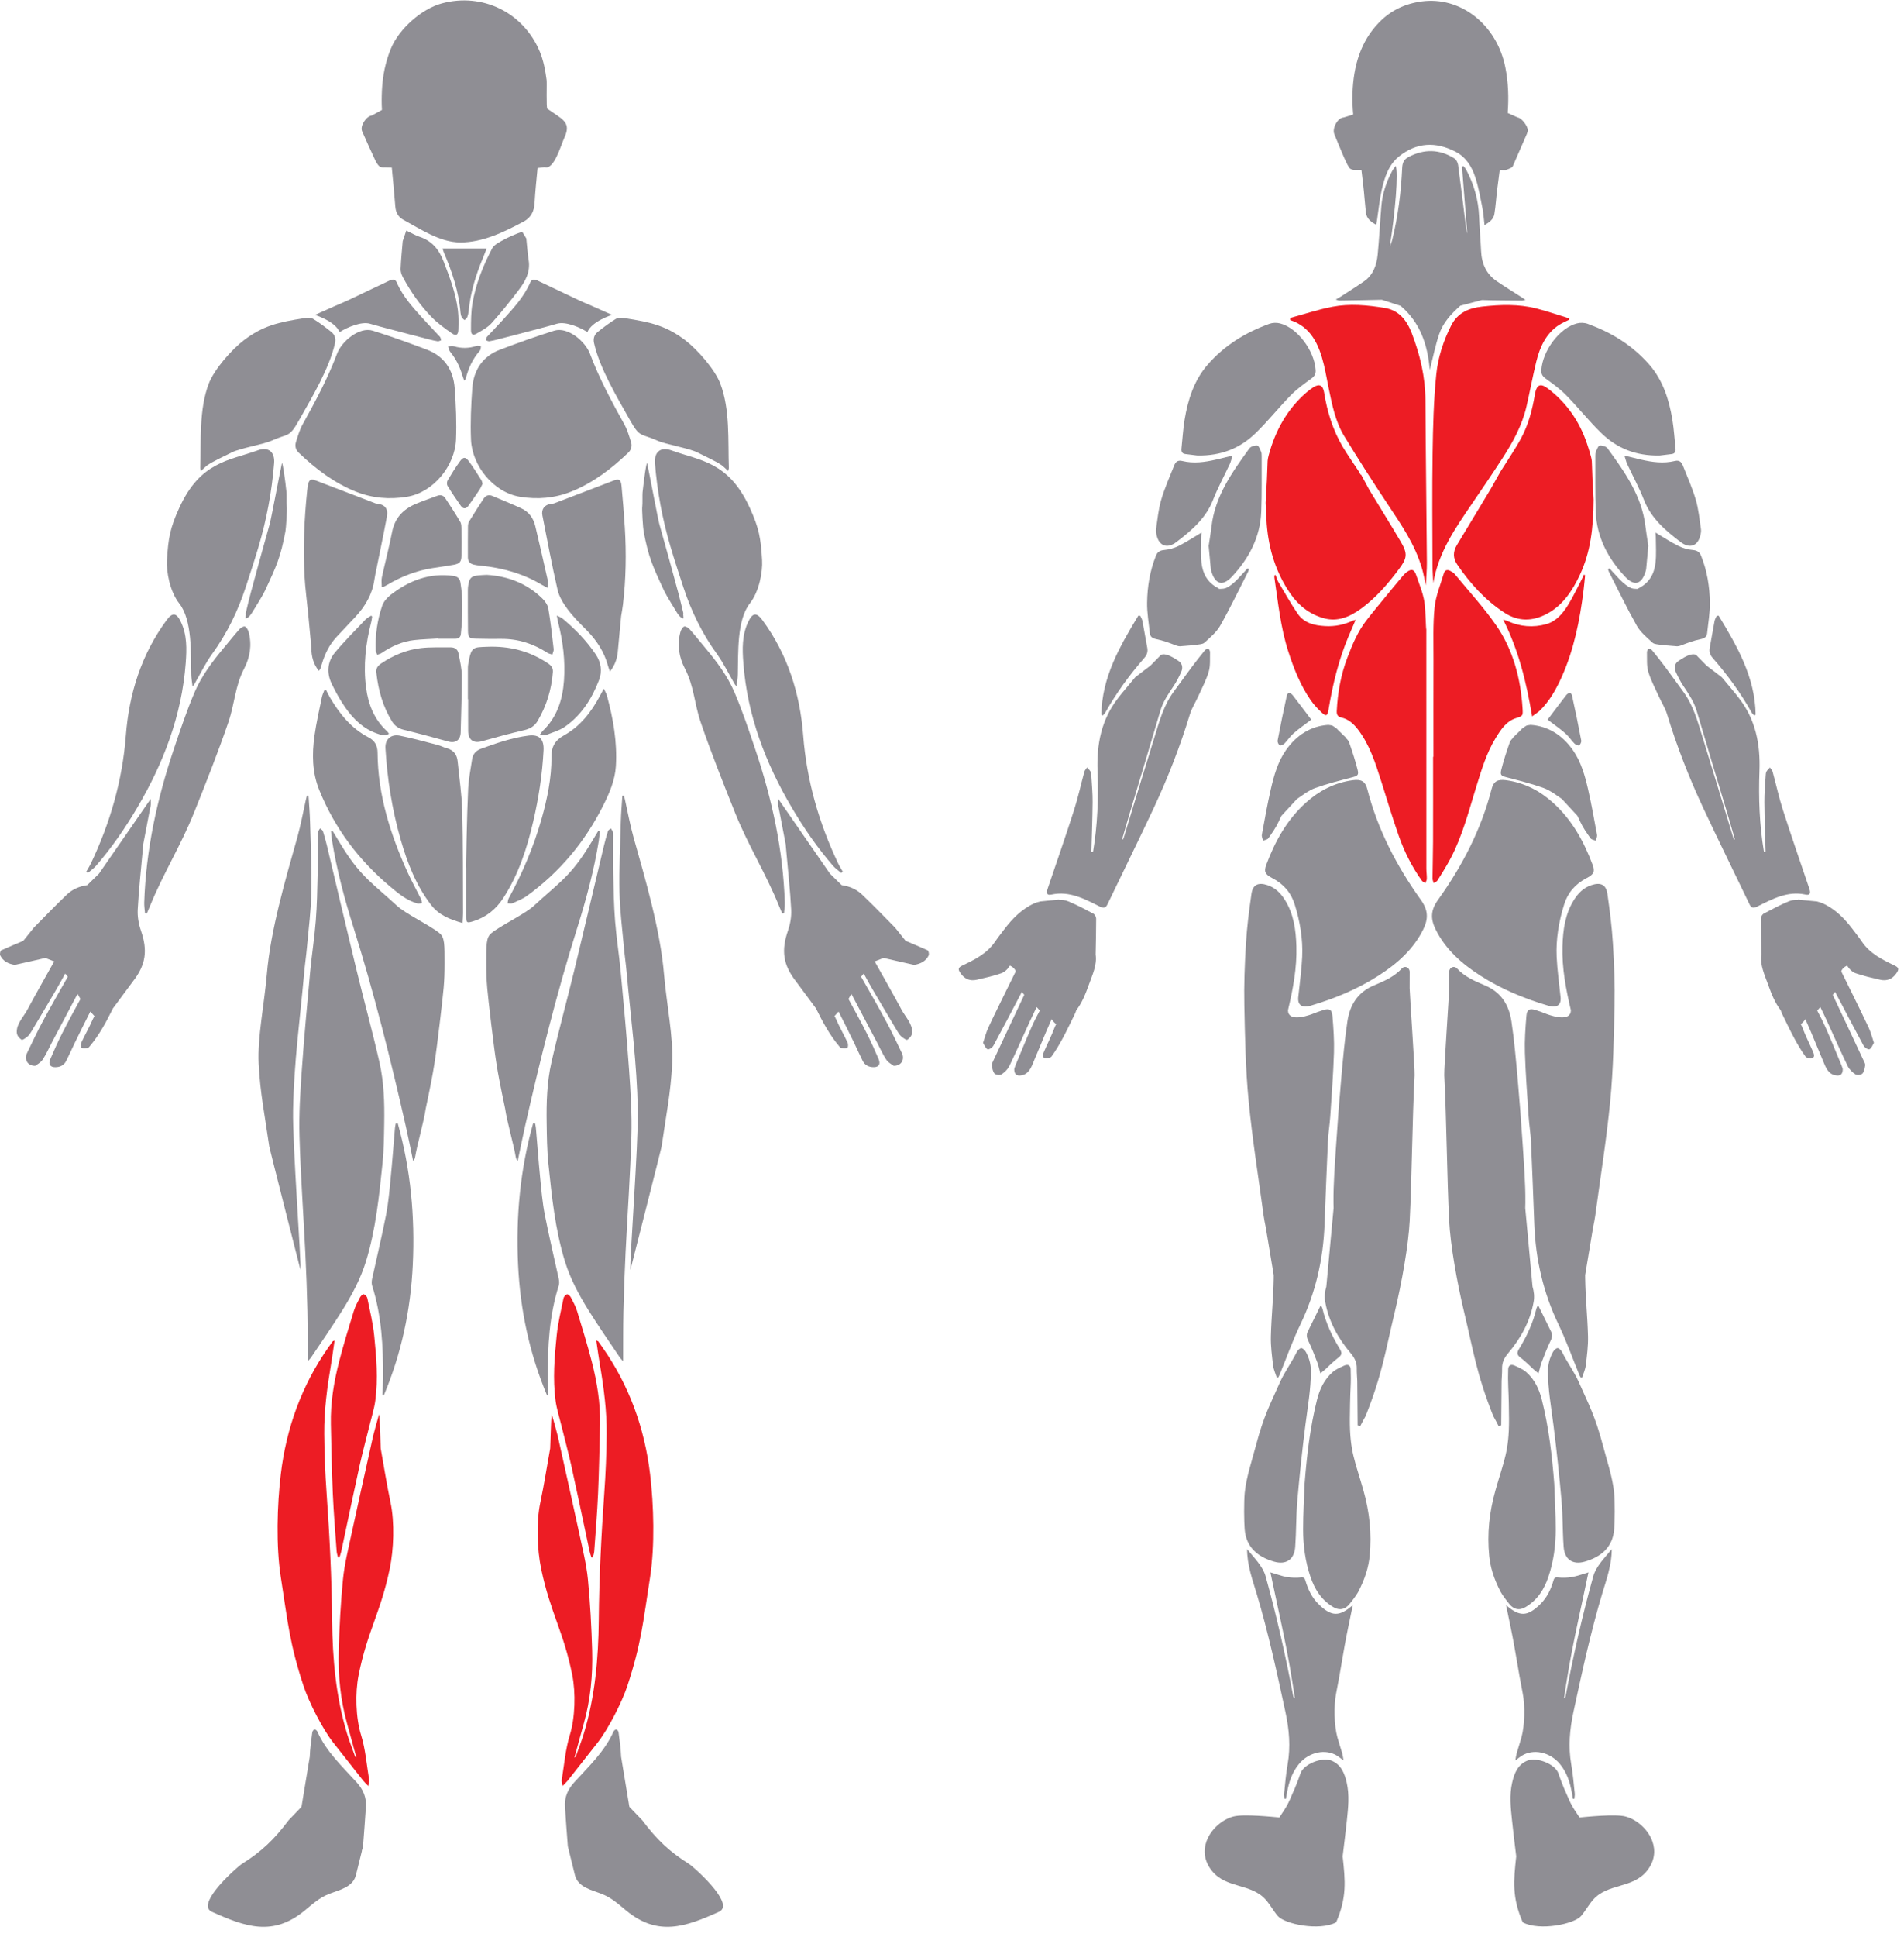 <svg width="178" height="181" viewBox="0 0 178 181" fill="none" xmlns="http://www.w3.org/2000/svg">
<path d="M131.99 31.154C131.519 29.927 130.789 28.993 129.454 28.773C127.818 28.505 126.178 28.352 124.55 28.664C123.223 28.921 121.924 29.354 120.614 29.709V29.909C122.544 30.533 123.309 32.181 123.766 34.086C123.94 34.814 124.064 35.555 124.217 36.29C124.536 37.836 124.846 39.404 125.663 40.743C126.983 42.908 128.351 45.037 129.748 47.141C131 49.027 132.294 50.878 132.941 53.136C133.077 53.608 133.164 54.099 133.298 54.693C133.337 53.906 133.402 53.236 133.396 52.569C133.356 47.515 133.288 42.46 133.261 37.407C133.25 35.217 132.755 33.151 131.99 31.154Z" fill="#ED1C24"/>
<path d="M138.569 28.645C137.356 28.78 136.295 29.184 135.665 30.417C134.938 31.846 134.433 33.398 134.273 34.987C134.026 37.409 133.967 39.859 133.931 42.297C133.876 45.8 133.912 49.305 133.919 52.81C133.92 53.366 133.968 53.924 133.994 54.482C134.477 51.591 136.057 49.35 137.599 47.085C138.559 45.677 139.521 44.268 140.448 42.835C141.422 41.335 142.298 39.77 142.711 37.964C143.029 36.578 143.285 35.177 143.621 33.798C143.96 32.416 144.533 31.174 145.708 30.39C146.015 30.184 146.359 30.047 146.688 29.879C146.692 29.835 146.694 29.79 146.697 29.747C145.68 29.437 144.669 29.085 143.64 28.823C141.967 28.398 140.269 28.457 138.569 28.645Z" fill="#ED1C24"/>
<path d="M133.972 78.64C133.968 79.791 133.932 80.943 133.922 82.094C133.921 82.234 133.998 82.374 134.036 82.514C134.158 82.431 134.321 82.377 134.395 82.258C134.814 81.584 135.241 80.913 135.611 80.208C136.718 78.111 137.307 75.791 138.01 73.522C138.497 71.951 138.964 70.364 139.821 68.968C140.306 68.175 140.813 67.389 141.735 67.1C142.377 66.9 142.386 66.885 142.338 66.152C142.156 63.351 141.444 60.708 139.892 58.458C138.718 56.758 137.313 55.24 136.005 53.65C135.895 53.517 135.734 53.428 135.584 53.345C135.33 53.205 135.079 53.248 134.987 53.556C134.67 54.615 134.227 55.668 134.115 56.758C133.951 58.353 134.017 59.977 134.012 61.589C134.002 64.631 134.009 67.672 134.009 70.714H133.975C133.975 73.355 133.981 75.997 133.972 78.64Z" fill="#ED1C24"/>
<path d="M133.343 58.806C133.292 58.806 133.294 57.069 133.16 56.236C133.022 55.371 132.667 54.542 132.383 53.708C132.216 53.216 131.969 53.137 131.565 53.417C131.401 53.532 131.251 53.681 131.119 53.84C130.564 54.496 130.017 55.16 129.474 55.827C128.883 56.548 128.282 57.265 127.712 58.007C126.926 59.034 126.42 60.235 125.956 61.463C125.352 63.058 125.053 64.717 124.968 66.433C124.951 66.791 125.071 66.974 125.389 67.044C126.028 67.187 126.508 67.59 126.923 68.125C128.036 69.559 128.584 71.289 129.132 73.02C129.671 74.72 130.179 76.431 130.769 78.109C131.295 79.605 132.005 81.008 132.917 82.28C132.993 82.387 133.135 82.44 133.247 82.519C133.298 82.386 133.387 82.254 133.39 82.12C133.397 81.799 133.346 81.477 133.346 81.156C133.343 73.705 133.343 66.257 133.343 58.806Z" fill="#ED1C24"/>
<path d="M148.879 44.834L148.814 43.068H148.81C148.801 42.956 148.78 42.831 148.74 42.688C148.631 42.275 148.502 41.867 148.368 41.465C147.653 39.339 146.434 37.623 144.732 36.321C143.999 35.762 143.65 35.931 143.49 36.871C143.252 38.286 142.89 39.666 142.225 40.907C141.642 41.99 140.941 42.999 140.291 44.039L139.353 45.7C138.299 47.447 137.24 49.192 136.191 50.945C135.829 51.546 135.825 52.153 136.228 52.745C137.44 54.532 138.859 56.08 140.62 57.236C141.94 58.105 143.291 58.065 144.636 57.346C146.086 56.566 146.995 55.223 147.705 53.702C148.682 51.609 148.965 49.355 148.98 46.685C148.96 46.305 148.928 45.571 148.879 44.834Z" fill="#ED1C24"/>
<path d="M130.796 53.161C131.552 52.148 131.608 51.733 130.966 50.639C130 48.996 128.987 47.386 128.003 45.755L127.238 44.339L127.176 44.33C127.135 44.227 127.077 44.115 126.99 43.986C126.5 43.236 125.975 42.507 125.519 41.732C124.608 40.187 124.074 38.478 123.787 36.673C123.677 35.994 123.341 35.834 122.788 36.181C122.555 36.328 122.334 36.498 122.125 36.679C120.353 38.221 119.223 40.215 118.599 42.567C118.548 42.765 118.517 42.927 118.508 43.067H118.507L118.438 44.864C118.392 45.568 118.36 46.273 118.32 46.983C118.355 47.654 118.372 48.328 118.426 49C118.613 51.361 119.304 53.529 120.611 55.44C121.415 56.612 122.471 57.416 123.782 57.772C125.058 58.119 126.183 57.639 127.227 56.883C128.621 55.875 129.75 54.563 130.796 53.161Z" fill="#ED1C24"/>
<path d="M148.191 53.743C148.149 53.731 148.106 53.719 148.065 53.708C148.001 53.849 147.945 53.997 147.872 54.134C147.447 54.947 147.057 55.788 146.574 56.559C146.079 57.351 145.47 58.061 144.566 58.316C143.334 58.661 142.124 58.564 140.946 58.034C140.841 57.986 140.729 57.96 140.522 57.889C141.972 60.747 142.696 63.733 143.234 66.936C143.545 66.707 143.768 66.577 143.95 66.399C144.864 65.512 145.489 64.402 146.016 63.219C147.151 60.673 147.694 57.949 148.041 55.17C148.099 54.695 148.142 54.218 148.191 53.743Z" fill="#ED1C24"/>
<path d="M126.734 57.921C126.6 57.953 126.543 57.956 126.496 57.981C125.664 58.376 124.792 58.556 123.887 58.502C122.906 58.445 121.935 58.251 121.309 57.332C120.657 56.374 120.084 55.351 119.49 54.348C119.38 54.164 119.33 53.938 119.255 53.73C119.218 53.74 119.184 53.747 119.149 53.755C119.144 53.829 119.127 53.904 119.139 53.975C119.485 56.275 119.71 58.593 120.422 60.82C120.951 62.472 121.575 64.054 122.553 65.45C122.842 65.862 123.192 66.233 123.554 66.572C123.969 66.966 124.103 66.897 124.201 66.325C124.209 66.279 124.213 66.233 124.22 66.188C124.607 63.902 125.148 61.666 126.037 59.541C126.255 59.02 126.483 58.504 126.734 57.921Z" fill="#ED1C24"/>
<path d="M136.525 28.563L138.546 28.035C139.801 28.082 141.057 28.068 142.313 28.089C142.376 28.091 142.439 28.059 142.61 28.012C142.427 27.891 142.327 27.826 142.228 27.762C141.463 27.268 140.688 26.79 139.933 26.279C138.97 25.627 138.513 24.657 138.461 23.433C138.415 22.377 138.316 21.321 138.277 20.263C138.217 18.675 137.794 17.213 137.063 15.848C136.999 15.727 136.901 15.629 136.817 15.52C136.771 15.537 136.724 15.553 136.677 15.572C136.842 17.652 137.005 19.735 137.169 21.824C137.139 21.695 137.095 21.57 137.08 21.439C136.826 19.435 136.585 17.427 136.316 15.423C136.284 15.201 136.147 14.915 135.978 14.809C134.576 13.921 133.141 13.904 131.678 14.668C131.244 14.892 131.109 15.207 131.085 15.71C130.981 17.97 130.698 20.205 130.159 22.394C130.102 22.623 130.006 22.84 129.929 23.064C130.43 19.873 130.753 16.067 130.475 15.504C130.356 15.675 130.234 15.821 130.145 15.987C129.593 17.009 129.233 18.105 129.137 19.287C129.012 20.785 128.94 22.288 128.796 23.784C128.697 24.789 128.361 25.702 127.53 26.28C126.816 26.776 126.081 27.235 125.352 27.708C125.223 27.791 125.09 27.863 124.875 27.986C125.046 28.039 125.121 28.083 125.196 28.083C126.529 28.062 127.863 28.042 129.196 28.009L129.193 28.014L130.943 28.581C132.731 30.105 133.458 32.138 133.667 34.562C133.982 33.336 134.193 32.255 134.542 31.228C134.903 30.16 135.638 29.348 136.525 28.563Z" fill="#8F8E94"/>
<path d="M125.598 14.592C125.76 14.966 125.921 15.35 126.145 15.68C126.243 15.823 126.503 15.896 126.686 15.889H127.277C127.336 16.363 127.389 16.838 127.446 17.313C127.543 18.149 127.596 18.991 127.688 19.831C127.755 20.435 128.153 20.727 128.661 21.005C128.696 20.801 128.72 20.656 128.743 20.512C128.879 19.603 128.967 18.681 129.164 17.788C129.429 16.583 129.816 15.398 130.779 14.624C132.439 13.293 134.216 13.219 136.071 14.174C137.029 14.666 137.577 15.531 137.913 16.537C138.223 17.467 138.389 18.458 138.585 19.43C138.685 19.931 138.714 20.449 138.785 21.039C139.243 20.764 139.624 20.495 139.705 20.001C139.837 19.204 139.879 18.389 139.984 17.585C140.059 17.021 140.13 16.457 140.204 15.893L140.761 15.896C140.954 15.814 141.16 15.753 141.337 15.642C141.422 15.587 141.463 15.444 141.513 15.331C141.925 14.392 142.335 13.451 142.743 12.511C142.79 12.4 142.816 12.278 142.837 12.205C142.848 11.79 142.234 10.995 141.886 10.978L140.953 10.557L140.95 10.568C141.055 9.143 141.016 7.716 140.727 6.277C139.929 2.307 136.554 -0.364 132.89 0.136C131.392 0.339 130.045 0.949 128.934 2.087C127.188 3.878 126.531 6.17 126.443 8.692C126.419 9.367 126.447 10.034 126.507 10.7L125.601 10.978C125.054 10.995 124.516 11.994 124.742 12.538C125.022 13.225 125.303 13.913 125.598 14.592Z" fill="#8F8E94"/>
<path d="M125.084 68.203C125.036 68.137 124.974 68.077 124.897 68.021L124.894 68.018H124.893C124.798 67.949 124.693 67.885 124.602 67.823C124.508 67.758 124.37 67.769 124.171 67.731C122.566 67.84 121.216 68.662 120.208 70.11C119.464 71.177 119.098 72.459 118.804 73.743C118.482 75.151 118.23 76.579 117.968 78.004C117.938 78.171 118.041 78.368 118.083 78.553C118.251 78.481 118.484 78.46 118.577 78.325C118.925 77.832 119.282 77.329 119.537 76.776C119.62 76.593 119.709 76.413 119.795 76.233L121.253 74.653L122.081 74.081C122.363 73.904 122.651 73.741 122.957 73.629C124.09 73.223 125.264 72.933 126.428 72.628C126.915 72.501 127.045 72.425 126.916 71.915C126.709 71.094 126.445 70.286 126.169 69.488C126.089 69.26 125.997 69.11 125.884 69.03L125.894 68.99L125.084 68.203Z" fill="#8F8E94"/>
<path d="M121.195 88.41C121.149 86.898 120.955 85.416 120.119 84.083C119.729 83.461 119.227 82.95 118.501 82.71C117.632 82.421 117.12 82.654 116.995 83.522C116.774 85.061 116.575 86.609 116.482 88.161C116.364 90.086 116.289 92.018 116.329 93.946C116.391 96.908 116.443 99.881 116.728 102.831C117.073 106.431 117.65 110.011 118.134 113.601C118.182 113.965 118.264 114.326 118.335 114.691L119.076 119.144C119.075 119.232 119.076 119.318 119.075 119.405C119.051 121.227 118.855 123.042 118.81 124.864C118.787 125.768 118.909 126.681 119.017 127.585C119.064 127.971 119.242 128.343 119.361 128.721C119.41 128.715 119.458 128.707 119.508 128.701C119.546 128.621 119.59 128.544 119.625 128.462C120.266 126.896 120.829 125.293 121.562 123.769C122.99 120.804 123.706 117.684 123.829 114.405C123.929 111.828 124.022 109.255 124.141 106.68C124.178 105.895 124.309 105.115 124.361 104.33C124.493 102.344 124.645 100.358 124.708 98.37C124.745 97.231 124.662 96.086 124.569 94.948C124.52 94.34 124.296 94.195 123.71 94.378C123.337 94.495 122.969 94.63 122.604 94.776C121.963 95.004 120.428 95.439 120.408 94.403C120.874 92.436 121.257 90.455 121.195 88.41Z" fill="#8F8E94"/>
<path d="M123.435 128.332C123.631 128.172 123.767 128.066 123.896 127.951C124.277 127.606 124.633 127.227 125.04 126.921C125.436 126.624 125.511 126.461 125.244 126.025C124.53 124.849 123.947 123.617 123.632 122.265C123.617 122.197 123.573 122.134 123.479 121.942C123.041 122.837 122.648 123.636 122.255 124.435C122.097 124.758 122.185 125.032 122.339 125.347C122.643 125.977 122.895 126.635 123.146 127.29C123.264 127.599 123.326 127.929 123.435 128.332Z" fill="#8F8E94"/>
<path d="M127.828 73.75C127.638 73.011 127.274 72.789 126.459 72.901C124.742 73.138 123.317 73.893 122.104 74.983C120.294 76.609 119.19 78.635 118.378 80.81C118.145 81.434 118.266 81.699 118.925 82.04C120.002 82.595 120.699 83.422 121.034 84.495C121.537 86.105 121.815 87.748 121.737 89.416C121.682 90.63 121.507 91.84 121.385 93.051C121.256 93.898 121.683 94.219 122.555 93.963C124.801 93.3 126.929 92.407 128.863 91.17C130.637 90.035 132.15 88.687 133.062 86.829C133.541 85.848 133.523 85.044 132.834 84.085C130.546 80.895 128.787 77.478 127.828 73.75Z" fill="#8F8E94"/>
<path d="M120.087 69.467C120.384 69.167 120.615 68.793 120.931 68.52C121.451 68.07 122.016 67.676 122.586 67.243C122.02 66.494 121.454 65.733 120.873 64.986C120.633 64.678 120.37 64.685 120.299 65.003C119.991 66.395 119.706 67.794 119.439 69.198C119.413 69.335 119.53 69.591 119.644 69.641C119.753 69.69 119.978 69.576 120.087 69.467Z" fill="#8F8E94"/>
<path d="M121.649 125.964C121.498 125.968 121.301 126.185 121.218 126.357C120.784 127.249 120.079 128.213 119.676 129.121C118.705 131.316 118.144 132.305 117.423 135.032C117.015 136.574 116.513 138.037 116.369 139.464C116.281 140.354 116.303 142.183 116.361 142.888C116.495 144.586 117.609 145.485 119.097 145.915C120.225 146.24 120.999 145.738 121.087 144.532C121.192 143.102 121.16 141.662 121.283 140.235C121.49 137.873 121.738 135.511 122.037 133.161C122.251 131.481 122.553 129.818 122.553 128.11C122.553 127.464 122.388 126.889 122.093 126.343C122.002 126.174 121.796 125.961 121.649 125.964Z" fill="#8F8E94"/>
<path d="M131.787 90.988C131.793 90.917 131.794 90.847 131.788 90.777C131.752 90.384 131.323 90.204 131.058 90.491C130.348 91.263 129.402 91.675 128.461 92.067C126.904 92.714 126.185 93.938 125.961 95.455C125.704 97.192 125.551 98.948 125.394 100.698C125.208 102.774 125.049 104.854 124.914 106.933C124.798 108.75 124.647 110.57 124.664 112.391C124.665 112.558 124.671 112.726 124.675 112.892L124.672 112.904L123.994 120.216C123.858 120.676 123.801 121.153 123.891 121.646C124.213 123.449 125.072 125.025 126.263 126.431C126.634 126.869 126.853 127.301 126.84 127.858C126.831 128.247 126.87 128.639 126.887 129.029L126.922 133.184C127.007 133.2 127.091 133.215 127.177 133.23C127.341 132.921 127.491 132.609 127.671 132.305C129.249 128.333 129.528 126.19 130.358 122.744C131.072 119.777 131.674 116.309 131.788 114.074C131.994 110.032 132.031 104.514 132.246 100.474C132.278 99.908 131.793 92.911 131.783 92.341L131.787 90.988Z" fill="#8F8E94"/>
<path d="M126.193 132.594C126.198 131.792 126.222 130.444 126.264 129.64C126.294 129.071 126.293 128.499 126.271 127.929C126.257 127.589 126.025 127.437 125.683 127.592C125.3 127.768 124.89 127.94 124.588 128.204C123.794 128.897 123.369 129.818 123.128 130.774C122.478 133.354 122.171 135.989 121.964 138.637C121.913 140.056 121.825 141.475 121.826 142.897C121.826 144.402 122.02 145.896 122.517 147.353C122.901 148.477 123.504 149.479 124.625 150.154C125.107 150.444 125.562 150.437 125.966 150.086C126.205 149.879 126.823 149.032 126.959 148.774C127.648 147.467 127.946 146.375 128.044 145.399C128.252 143.286 128.039 141.297 127.451 139.22C126.687 136.525 126.179 135.623 126.193 132.594Z" fill="#8F8E94"/>
<path d="M124.472 164.51C123.61 164.163 121.872 164.805 121.568 165.725C121.392 166.257 121.184 166.776 120.97 167.294L120.961 167.29C120.364 168.708 120.308 168.759 119.604 169.821C118.983 169.769 116.265 169.479 115.31 169.731C114.259 170.006 113.193 170.923 112.79 172.056C112.485 172.914 112.56 173.896 113.308 174.82C114.652 176.482 116.954 175.958 118.325 177.5C118.734 177.959 119.05 178.55 119.45 179.022C120.089 179.778 123.321 180.453 124.909 179.623C125.92 177.291 125.772 175.773 125.52 173.454C125.66 172.33 125.796 171.205 125.916 170.078C126.037 168.914 126.166 167.743 125.901 166.573C125.699 165.686 125.375 164.873 124.472 164.51Z" fill="#8F8E94"/>
<path d="M123.272 149.893C122.652 149.285 122.289 148.528 122.044 147.701C121.983 147.493 121.931 147.364 121.647 147.393C121.209 147.436 120.752 147.432 120.317 147.358C119.824 147.273 119.346 147.09 118.766 146.92C118.99 147.974 119.196 148.935 119.401 149.897C119.611 150.88 119.827 151.86 120.028 152.846C120.225 153.816 120.415 154.787 120.585 155.76C120.757 156.729 120.899 157.702 121.053 158.673C120.941 158.632 120.92 158.573 120.907 158.515C120.194 154.73 119.347 150.979 118.314 147.269C118.058 146.357 117.243 145.555 116.591 144.755C116.582 146.226 117.101 147.638 117.487 148.924C118.575 152.557 119.371 156.258 120.17 159.961C120.524 161.598 120.665 163.217 120.374 164.874C120.216 165.767 120.146 166.679 120.049 167.583C120.031 167.744 120.07 167.915 120.083 168.081C120.126 168.082 120.17 168.084 120.214 168.084C120.246 167.912 120.282 167.737 120.31 167.564C120.483 166.547 120.791 165.589 121.463 164.794C122.387 163.703 123.921 163.38 125.006 164.056C125.182 164.166 125.341 164.302 125.606 164.499C125.549 164.201 125.532 164.009 125.48 163.824C125.334 163.32 125.161 162.822 125.023 162.316C124.723 161.197 124.68 159.394 124.913 158.221C125.365 155.955 125.559 154.372 126.027 152.111C126.169 151.43 126.311 150.75 126.471 149.977C125.199 151.096 124.463 151.059 123.272 149.893Z" fill="#8F8E94"/>
<path d="M140.839 72.628C142.003 72.933 143.177 73.223 144.31 73.629C144.616 73.741 144.904 73.904 145.186 74.081L146.014 74.653L147.473 76.233C147.558 76.413 147.647 76.593 147.73 76.776C147.985 77.329 148.342 77.832 148.69 78.325C148.785 78.46 149.017 78.481 149.186 78.553C149.227 78.368 149.329 78.171 149.299 78.004C149.037 76.579 148.785 75.151 148.464 73.743C148.169 72.459 147.803 71.177 147.06 70.11C146.051 68.662 144.702 67.84 143.096 67.731C142.897 67.769 142.759 67.758 142.665 67.823C142.576 67.885 142.469 67.949 142.374 68.018H142.373L142.37 68.021C142.293 68.077 142.231 68.137 142.183 68.203L141.373 68.99L141.383 69.03C141.271 69.11 141.178 69.262 141.1 69.488C140.822 70.287 140.559 71.094 140.351 71.915C140.222 72.425 140.352 72.501 140.839 72.628Z" fill="#8F8E94"/>
<path d="M142.23 126.921C142.637 127.227 142.991 127.606 143.373 127.951C143.5 128.066 143.638 128.171 143.833 128.332C143.943 127.929 144.005 127.599 144.123 127.29C144.374 126.633 144.625 125.977 144.929 125.347C145.084 125.032 145.172 124.758 145.013 124.435C144.62 123.636 144.228 122.837 143.789 121.942C143.696 122.134 143.652 122.197 143.636 122.265C143.322 123.617 142.737 124.849 142.023 126.025C141.758 126.461 141.833 126.624 142.23 126.921Z" fill="#8F8E94"/>
<path d="M146.395 64.986C145.814 65.733 145.246 66.494 144.682 67.243C145.251 67.676 145.818 68.07 146.337 68.52C146.653 68.793 146.884 69.167 147.182 69.467C147.29 69.576 147.515 69.69 147.624 69.641C147.736 69.591 147.854 69.335 147.828 69.198C147.56 67.794 147.277 66.395 146.968 65.003C146.897 64.685 146.635 64.678 146.395 64.986Z" fill="#8F8E94"/>
<path d="M145.984 140.236C146.109 141.663 146.075 143.103 146.181 144.533C146.267 145.739 147.042 146.24 148.17 145.914C149.658 145.486 150.772 144.586 150.907 142.889C150.963 142.184 150.986 140.354 150.898 139.464C150.754 138.036 150.252 136.574 149.845 135.033C149.123 132.306 148.562 131.317 147.59 129.122C147.189 128.213 146.484 127.25 146.049 126.358C145.965 126.184 145.77 125.969 145.618 125.965C145.472 125.961 145.265 126.175 145.174 126.344C144.879 126.888 144.715 127.463 144.713 128.11C144.713 129.818 145.015 131.482 145.229 133.16C145.529 135.512 145.777 137.873 145.984 140.236Z" fill="#8F8E94"/>
<path d="M141.301 150.086C141.705 150.438 142.159 150.444 142.642 150.153C143.764 149.479 144.366 148.476 144.751 147.353C145.247 145.895 145.441 144.401 145.441 142.896C145.442 141.474 145.353 140.057 145.304 138.637C145.098 135.988 144.789 133.353 144.139 130.774C143.898 129.818 143.473 128.897 142.679 128.204C142.377 127.939 141.969 127.767 141.584 127.592C141.243 127.437 141.01 127.589 140.996 127.928C140.976 128.499 140.975 129.071 141.003 129.639C141.046 130.443 141.07 131.791 141.074 132.594C141.088 135.622 140.581 136.524 139.816 139.219C139.228 141.296 139.015 143.285 139.224 145.399C139.321 146.375 139.618 147.466 140.308 148.773C140.444 149.031 141.063 149.878 141.301 150.086Z" fill="#8F8E94"/>
<path d="M138.403 91.17C140.337 92.407 142.465 93.3 144.711 93.963C145.583 94.219 146.01 93.898 145.881 93.051C145.759 91.84 145.585 90.63 145.529 89.416C145.453 87.748 145.731 86.105 146.233 84.495C146.569 83.422 147.265 82.595 148.343 82.04C149.003 81.699 149.122 81.434 148.89 80.81C148.076 78.635 146.976 76.609 145.164 74.983C143.95 73.893 142.525 73.138 140.808 72.901C139.993 72.789 139.628 73.011 139.438 73.75C138.481 77.478 136.72 80.895 134.433 84.085C133.745 85.044 133.725 85.848 134.206 86.829C135.118 88.687 136.629 90.035 138.403 91.17Z" fill="#8F8E94"/>
<path d="M142.355 158.221C142.587 159.394 142.546 161.197 142.244 162.316C142.107 162.822 141.934 163.32 141.79 163.826C141.737 164.009 141.718 164.201 141.663 164.499C141.926 164.302 142.087 164.166 142.263 164.056C143.346 163.38 144.88 163.703 145.806 164.794C146.477 165.589 146.784 166.547 146.957 167.564C146.987 167.737 147.022 167.912 147.054 168.084C147.098 168.084 147.142 168.082 147.184 168.081C147.198 167.915 147.237 167.744 147.22 167.583C147.122 166.679 147.052 165.767 146.893 164.874C146.603 163.217 146.745 161.598 147.098 159.961C147.896 156.258 148.694 152.557 149.78 148.924C150.166 147.638 150.685 146.226 150.676 144.755C150.024 145.555 149.209 146.357 148.955 147.269C147.92 150.979 147.073 154.73 146.36 158.515C146.349 158.573 146.328 158.632 146.216 158.673C146.37 157.702 146.512 156.729 146.682 155.76C146.854 154.787 147.045 153.816 147.241 152.846C147.441 151.86 147.656 150.88 147.868 149.897C148.072 148.935 148.277 147.974 148.501 146.92C147.921 147.09 147.444 147.273 146.95 147.358C146.516 147.432 146.06 147.436 145.622 147.393C145.338 147.365 145.284 147.493 145.223 147.701C144.981 148.528 144.616 149.287 143.995 149.893C142.804 151.059 142.07 151.096 140.798 149.977C140.958 150.75 141.098 151.43 141.24 152.111C141.708 154.372 141.904 155.955 142.355 158.221Z" fill="#8F8E94"/>
<path d="M140.089 133.23C140.175 133.214 140.259 133.198 140.344 133.184L140.38 129.029C140.397 128.639 140.435 128.247 140.426 127.858C140.414 127.301 140.632 126.868 141.005 126.43C142.194 125.023 143.054 123.449 143.376 121.646C143.465 121.153 143.408 120.676 143.272 120.215L142.594 112.902L142.591 112.892C142.596 112.724 142.601 112.558 142.603 112.389C142.62 110.57 142.468 108.749 142.352 106.933C142.217 104.852 142.058 102.774 141.873 100.698C141.715 98.946 141.562 97.192 141.305 95.455C141.081 93.936 140.364 92.714 138.806 92.067C137.864 91.675 136.918 91.262 136.208 90.49C135.943 90.204 135.516 90.384 135.479 90.777C135.472 90.847 135.474 90.917 135.479 90.988L135.484 92.339C135.474 92.911 134.99 99.907 135.02 100.473C135.235 104.512 135.272 110.031 135.479 114.072C135.593 116.307 136.194 119.775 136.909 122.744C137.738 126.19 138.019 128.331 139.595 132.304C139.776 132.609 139.926 132.921 140.089 133.23Z" fill="#8F8E94"/>
<path d="M151.958 169.729C151.002 169.479 148.284 169.768 147.663 169.822C146.961 168.758 146.904 168.709 146.306 167.288L146.298 167.293C146.083 166.775 145.875 166.255 145.701 165.725C145.396 164.806 143.657 164.163 142.795 164.509C141.892 164.873 141.569 165.685 141.366 166.572C141.101 167.742 141.23 168.915 141.353 170.078C141.471 171.205 141.609 172.329 141.748 173.454C141.495 175.774 141.349 177.291 142.359 179.623C143.948 180.453 147.178 179.777 147.818 179.022C148.217 178.548 148.534 177.96 148.943 177.5C150.313 175.958 152.616 176.482 153.96 174.821C154.707 173.897 154.782 172.913 154.477 172.057C154.075 170.922 153.01 170.006 151.958 169.729Z" fill="#8F8E94"/>
<path d="M144.664 94.774C144.299 94.628 143.93 94.493 143.558 94.376C142.973 94.193 142.748 94.339 142.698 94.946C142.606 96.085 142.522 97.231 142.561 98.368C142.625 100.357 142.775 102.343 142.907 104.329C142.959 105.115 143.092 105.893 143.128 106.678C143.246 109.253 143.339 111.828 143.438 114.404C143.563 117.682 144.279 120.804 145.706 123.767C146.439 125.292 147.002 126.896 147.644 128.46C147.678 128.544 147.722 128.62 147.762 128.699C147.81 128.705 147.858 128.713 147.906 128.719C148.025 128.341 148.205 127.97 148.251 127.584C148.359 126.68 148.481 125.766 148.459 124.862C148.414 123.042 148.217 121.225 148.193 119.403C148.191 119.317 148.193 119.23 148.191 119.143L148.933 114.689C149.005 114.326 149.086 113.963 149.134 113.599C149.618 110.009 150.195 106.429 150.541 102.829C150.824 99.879 150.877 96.908 150.939 93.944C150.979 92.016 150.904 90.084 150.786 88.159C150.692 86.608 150.494 85.06 150.273 83.522C150.148 82.652 149.636 82.419 148.768 82.709C148.042 82.95 147.539 83.46 147.149 84.081C146.313 85.414 146.118 86.896 146.073 88.409C146.011 90.453 146.393 92.436 146.86 94.402C146.84 95.44 145.304 95.002 144.664 94.774Z" fill="#8F8E94"/>
<path d="M177.108 90.213C175.953 89.659 174.805 89.097 174.046 87.964C173.794 87.59 173.512 87.237 173.24 86.877C172.46 85.846 171.578 84.936 170.39 84.402C170.218 84.324 170.029 84.287 169.848 84.228L168.067 84.055C168.067 84.055 168.073 84.067 168.081 84.089C167.798 84.066 167.506 84.104 167.218 84.222C166.419 84.55 165.648 84.963 164.88 85.372C164.749 85.441 164.616 85.674 164.616 85.829C164.613 86.949 164.644 88.069 164.666 89.189C164.519 90.162 164.972 91.1 165.296 92.002C165.624 92.918 165.95 93.727 166.479 94.403C166.512 94.513 166.536 94.594 166.571 94.666C166.958 95.455 167.331 96.251 167.745 97.021C168.059 97.605 168.397 98.179 168.783 98.707C168.892 98.858 169.237 98.944 169.414 98.878C169.7 98.77 169.579 98.465 169.482 98.245C169.162 97.505 168.793 96.791 168.512 96.037C168.466 95.911 168.41 95.799 168.349 95.692C168.481 95.605 168.626 95.458 168.779 95.224C168.945 95.612 169.121 95.994 169.284 96.382C169.715 97.401 170.141 98.423 170.564 99.445C170.797 100.008 171.104 100.463 171.741 100.498C172.095 100.52 172.281 100.329 172.274 99.883C172.246 99.803 172.207 99.657 172.149 99.519C171.646 98.316 171.157 97.103 170.628 95.913C170.402 95.409 170.15 94.918 169.888 94.433C169.973 94.323 170.072 94.214 170.18 94.1C170.402 94.56 170.625 95.018 170.836 95.481C171.467 96.857 172.073 98.246 172.731 99.605C172.884 99.922 173.173 100.202 173.462 100.389C173.618 100.491 173.985 100.448 174.114 100.312C174.279 100.14 174.327 99.814 174.37 99.544C174.391 99.412 174.296 99.252 174.232 99.116C173.269 97.061 172.309 95.006 171.337 92.958C171.419 92.866 171.494 92.772 171.558 92.679C172.438 94.359 173.322 96.036 174.221 97.704C174.317 97.884 174.65 98.097 174.772 98.04C174.958 97.956 175.057 97.65 175.189 97.442C175.011 96.914 174.897 96.449 174.703 96.028C174.173 94.891 173.61 93.769 173.059 92.642C172.769 92.05 172.48 91.458 172.183 90.869C172.175 90.823 172.159 90.774 172.141 90.723C172.314 90.348 172.685 90.23 172.685 90.23C172.854 90.526 173.16 90.826 173.468 90.935C174.221 91.201 175.006 91.372 175.785 91.55C176.4 91.69 176.915 91.486 177.288 90.949C177.558 90.56 177.524 90.413 177.108 90.213Z" fill="#8F8E94"/>
<path d="M158.251 51.391C157.788 51.351 157.304 51.211 156.903 51.01C156.193 50.655 155.538 50.22 154.769 49.765C154.783 49.951 154.795 50.057 154.795 50.161C154.795 50.975 154.861 51.791 154.766 52.596C154.653 53.562 154.246 54.435 153.174 54.971C153.156 54.981 153.141 55.001 153.127 55.021C153.062 55.027 152.94 55.025 152.713 55.004C152.272 54.959 151.685 54.416 151.36 54.078C151.281 53.992 151.203 53.908 151.125 53.822C151.121 53.815 151.117 53.811 151.117 53.811L151.118 53.814C150.898 53.579 150.677 53.345 150.467 53.104C150.422 53.128 150.376 53.153 150.331 53.174C150.357 53.259 150.368 53.345 150.409 53.423C151.271 55.113 152.088 56.818 153.026 58.479C153.357 59.063 153.957 59.565 154.5 60.06C154.66 60.206 155.044 60.203 155.326 60.267L156.669 60.378C156.819 60.404 156.991 60.372 157.191 60.295C157.767 60.07 158.359 59.85 158.969 59.726C159.377 59.643 159.563 59.489 159.596 59.166C159.695 58.212 159.868 57.254 159.854 56.304C159.83 54.818 159.597 53.347 159.031 51.935C158.899 51.609 158.707 51.43 158.251 51.391Z" fill="#8F8E94"/>
<path d="M160.108 61.471C161.489 63.055 162.731 64.743 163.762 66.586C163.82 66.69 163.919 66.767 164 66.859C164.043 66.832 164.087 66.806 164.131 66.779C164.077 63.279 162.412 60.392 160.674 57.532C160.616 57.532 160.557 57.533 160.498 57.535C160.428 57.694 160.324 57.847 160.292 58.014C160.131 58.855 159.993 59.701 159.836 60.543C159.768 60.906 159.868 61.195 160.108 61.471Z" fill="#8F8E94"/>
<path d="M153.84 53.402C153.865 53.32 153.889 53.24 153.897 53.157C153.974 52.361 154.046 51.565 154.097 51.01C153.984 50.245 153.892 49.733 153.833 49.219C153.51 46.363 151.904 44.126 150.293 41.901C150.158 41.715 149.791 41.607 149.547 41.63C149.411 41.644 149.29 41.993 149.195 42.206C149.143 42.323 149.14 42.469 149.14 42.602C149.146 44.34 149.113 46.082 149.181 47.819C149.273 50.208 150.337 52.197 151.939 53.901C152.79 54.805 153.479 54.596 153.84 53.402Z" fill="#8F8E94"/>
<path d="M153.428 42.95C152.956 42.842 152.487 42.724 151.864 42.573C151.979 42.928 152.024 43.147 152.117 43.346C152.643 44.478 153.248 45.583 153.699 46.737C154.353 48.411 155.688 49.571 157.129 50.659C157.948 51.278 158.691 51.032 158.941 50.096C158.998 49.883 159.049 49.649 159.016 49.435C158.881 48.522 158.796 47.594 158.538 46.708C158.218 45.62 157.751 44.565 157.326 43.503C157.21 43.213 157.027 42.961 156.576 43.073C155.514 43.334 154.466 43.185 153.428 42.95Z" fill="#8F8E94"/>
<path d="M168.8 83.588C169.217 83.677 169.299 83.474 169.147 83.027C168.319 80.581 167.471 78.143 166.68 75.684C166.303 74.511 166.044 73.296 165.716 72.104C165.678 71.962 165.552 71.842 165.465 71.713C165.355 71.838 165.221 71.951 165.142 72.094C165.081 72.21 165.074 72.362 165.067 72.499C165.02 73.31 164.941 74.125 164.948 74.937C164.96 76.486 165.021 78.036 165.062 79.585C165.011 79.585 164.96 79.588 164.908 79.59C164.484 77.09 164.395 74.562 164.487 72.036C164.578 69.532 164.125 67.241 162.59 65.258C162.489 65.128 162.388 64.996 162.285 64.865C162.232 64.8 162.18 64.737 162.126 64.674L160.969 63.286C160.457 62.894 160.005 62.539 159.543 62.195L158.663 61.3C158.637 61.26 158.604 61.225 158.563 61.199L158.554 61.191L158.553 61.193C158.438 61.125 158.268 61.114 158.042 61.172C157.655 61.274 157.292 61.515 156.945 61.737C156.559 61.983 156.483 62.379 156.666 62.787C156.866 63.229 157.085 63.667 157.353 64.069C157.848 64.811 158.357 65.534 158.617 66.424C159.526 69.523 160.468 72.609 161.394 75.702C161.665 76.605 161.92 77.511 162.184 78.417C162.161 78.425 162.139 78.432 162.115 78.44C162.091 78.389 162.058 78.34 162.041 78.285C161.085 75.155 160.141 72.019 159.17 68.892C158.712 67.42 158.309 65.918 157.38 64.656C156.816 63.889 156.263 63.109 155.694 62.347C155.296 61.812 154.883 61.289 154.462 60.776C154.387 60.684 154.223 60.592 154.129 60.619C154.051 60.639 153.966 60.833 153.969 60.948C153.987 61.555 153.925 62.198 154.092 62.762C154.335 63.574 154.746 64.333 155.095 65.109C155.34 65.65 155.673 66.159 155.845 66.722C156.761 69.729 157.898 72.645 159.221 75.478C160.634 78.5 162.119 81.49 163.559 84.5C163.742 84.882 163.958 84.864 164.273 84.709C165.701 83.997 167.113 83.225 168.8 83.588Z" fill="#8F8E94"/>
<path d="M144.096 34.584C144.075 34.926 144.188 35.14 144.46 35.342C145.125 35.832 145.81 36.312 146.393 36.905C147.527 38.059 148.548 39.349 149.706 40.473C151.173 41.895 152.932 42.603 155.148 42.565C155.375 42.537 155.825 42.479 156.276 42.427C156.555 42.391 156.673 42.227 156.641 41.925C156.546 41.026 156.494 40.121 156.349 39.229C156.036 37.329 155.459 35.535 154.21 34.096C152.61 32.25 150.625 31.059 148.435 30.26C148.128 30.147 147.747 30.135 147.432 30.215C145.814 30.624 144.205 32.764 144.096 34.584Z" fill="#8F8E94"/>
<path d="M102.213 85.371C101.444 84.962 100.673 84.55 99.874 84.221C99.587 84.104 99.294 84.064 99.011 84.087L99.026 84.055L97.244 84.229C97.063 84.286 96.874 84.323 96.703 84.401C95.516 84.936 94.632 85.846 93.853 86.876C93.58 87.237 93.298 87.589 93.046 87.964C92.287 89.097 91.14 89.658 89.983 90.212C89.569 90.411 89.532 90.559 89.806 90.949C90.177 91.486 90.692 91.689 91.308 91.55C92.086 91.371 92.871 91.2 93.624 90.934C93.932 90.826 94.24 90.527 94.407 90.228C94.407 90.228 94.778 90.347 94.951 90.722C94.933 90.774 94.917 90.823 94.909 90.868C94.613 91.457 94.323 92.05 94.033 92.64C93.483 93.769 92.92 94.889 92.391 96.028C92.195 96.448 92.082 96.914 91.903 97.443C92.035 97.649 92.135 97.956 92.32 98.039C92.443 98.096 92.775 97.884 92.871 97.702C93.77 96.034 94.654 94.359 95.534 92.679C95.598 92.771 95.673 92.865 95.755 92.959C94.783 95.006 93.823 97.06 92.86 99.115C92.796 99.25 92.701 99.412 92.722 99.544C92.765 99.814 92.813 100.139 92.978 100.313C93.107 100.448 93.474 100.489 93.63 100.389C93.919 100.2 94.209 99.922 94.362 99.606C95.019 98.245 95.625 96.857 96.256 95.48C96.469 95.017 96.69 94.56 96.912 94.101C97.02 94.213 97.119 94.322 97.204 94.433C96.942 94.917 96.688 95.407 96.464 95.912C95.936 97.103 95.446 98.314 94.943 99.518C94.885 99.656 94.847 99.804 94.82 99.882C94.811 100.328 94.997 100.519 95.353 100.499C95.988 100.462 96.296 100.007 96.528 99.444C96.951 98.422 97.377 97.4 97.808 96.38C97.973 95.993 98.147 95.61 98.313 95.223C98.466 95.458 98.611 95.604 98.743 95.692C98.682 95.798 98.627 95.91 98.579 96.036C98.299 96.791 97.929 97.506 97.61 98.243C97.514 98.465 97.392 98.771 97.678 98.877C97.855 98.943 98.2 98.857 98.309 98.708C98.695 98.177 99.035 97.604 99.347 97.02C99.761 96.25 100.134 95.455 100.521 94.666C100.556 94.593 100.581 94.511 100.613 94.402C101.142 93.727 101.468 92.917 101.797 92.001C102.12 91.1 102.573 90.161 102.427 89.188C102.448 88.069 102.478 86.948 102.476 85.829C102.476 85.672 102.343 85.44 102.213 85.371Z" fill="#8F8E94"/>
<path d="M103.33 66.586C104.362 64.743 105.604 63.055 106.984 61.471C107.224 61.195 107.324 60.906 107.258 60.541C107.099 59.701 106.963 58.855 106.8 58.014C106.768 57.845 106.665 57.694 106.594 57.535C106.536 57.533 106.476 57.532 106.418 57.53C104.68 60.392 103.015 63.279 102.961 66.779C103.005 66.806 103.049 66.832 103.092 66.859C103.173 66.767 103.272 66.689 103.33 66.586Z" fill="#8F8E94"/>
<path d="M113.124 60.949C113.127 60.834 113.042 60.64 112.964 60.618C112.87 60.592 112.706 60.683 112.63 60.777C112.209 61.29 111.797 61.813 111.4 62.346C110.83 63.109 110.277 63.888 109.712 64.655C108.784 65.917 108.381 67.421 107.924 68.893C106.952 72.018 106.007 75.154 105.053 78.284C105.036 78.339 105.002 78.39 104.978 78.441L104.908 78.416C105.172 77.511 105.427 76.605 105.698 75.703C106.624 72.61 107.567 69.522 108.476 66.424C108.735 65.533 109.244 64.812 109.741 64.068C110.007 63.668 110.227 63.229 110.427 62.786C110.61 62.38 110.533 61.983 110.148 61.738C109.8 61.515 109.437 61.275 109.05 61.173C108.825 61.113 108.656 61.124 108.54 61.192V61.19L108.53 61.198C108.489 61.226 108.457 61.26 108.431 61.301L107.55 62.196C107.088 62.538 106.635 62.895 106.124 63.287L104.968 64.675C104.806 64.863 104.655 65.062 104.504 65.259C102.967 67.242 102.515 69.533 102.606 72.037C102.698 74.561 102.609 77.091 102.185 79.591C102.134 79.589 102.081 79.586 102.03 79.585C102.071 78.035 102.132 76.486 102.145 74.938C102.152 74.124 102.073 73.311 102.026 72.5C102.019 72.363 102.012 72.209 101.951 72.095C101.871 71.951 101.738 71.839 101.627 71.714C101.541 71.843 101.415 71.962 101.377 72.105C101.049 73.296 100.789 74.51 100.412 75.685C99.623 78.144 98.773 80.581 97.945 83.026C97.793 83.474 97.876 83.677 98.293 83.589C99.98 83.225 101.392 83.996 102.82 84.708C103.135 84.865 103.35 84.882 103.533 84.499C104.974 81.489 106.458 78.501 107.872 75.477C109.195 72.644 110.332 69.73 111.248 66.723C111.419 66.16 111.753 65.651 111.998 65.109C112.348 64.332 112.758 63.575 113 62.763C113.169 62.197 113.105 61.556 113.124 60.949Z" fill="#8F8E94"/>
<path d="M110.817 42.425C111.266 42.477 111.717 42.536 111.944 42.565C114.159 42.602 115.921 41.893 117.386 40.471C118.545 39.348 119.565 38.058 120.7 36.904C121.283 36.31 121.967 35.831 122.632 35.342C122.903 35.14 123.017 34.925 122.997 34.582C122.888 32.764 121.278 30.622 119.66 30.215C119.346 30.135 118.964 30.148 118.658 30.26C116.466 31.058 114.482 32.25 112.883 34.095C111.634 35.535 111.057 37.329 110.743 39.229C110.599 40.119 110.546 41.026 110.451 41.926C110.42 42.225 110.538 42.391 110.817 42.425Z" fill="#8F8E94"/>
<path d="M117.951 42.601C117.951 42.468 117.948 42.322 117.896 42.206C117.801 41.992 117.682 41.643 117.544 41.629C117.3 41.608 116.932 41.715 116.798 41.9C115.188 44.126 113.581 46.362 113.258 49.22C113.2 49.733 113.108 50.245 112.994 51.011C113.045 51.564 113.117 52.362 113.195 53.157C113.201 53.24 113.227 53.321 113.251 53.401C113.611 54.597 114.301 54.805 115.151 53.902C116.753 52.196 117.816 50.207 117.911 47.819C117.979 46.083 117.944 44.341 117.951 42.601Z" fill="#8F8E94"/>
<path d="M108.123 59.726C108.733 59.85 109.325 60.07 109.901 60.295C110.101 60.372 110.273 60.404 110.423 60.378L111.766 60.269C112.049 60.204 112.432 60.206 112.592 60.06C113.135 59.566 113.735 59.063 114.064 58.479C115.004 56.818 115.821 55.113 116.683 53.423C116.723 53.347 116.735 53.259 116.761 53.174C116.716 53.153 116.67 53.128 116.626 53.104C116.415 53.345 116.192 53.579 115.974 53.814L115.975 53.811C115.975 53.811 115.971 53.815 115.967 53.822C115.889 53.908 115.811 53.994 115.732 54.078C115.407 54.416 114.821 54.959 114.379 55.004C114.152 55.025 114.03 55.027 113.965 55.021C113.949 55.001 113.936 54.981 113.918 54.971C112.846 54.437 112.439 53.562 112.326 52.596C112.229 51.791 112.297 50.975 112.296 50.161C112.296 50.057 112.31 49.952 112.323 49.766C111.554 50.22 110.899 50.657 110.189 51.01C109.788 51.211 109.304 51.351 108.841 51.391C108.385 51.431 108.193 51.609 108.061 51.937C107.495 53.348 107.262 54.818 107.24 56.304C107.224 57.256 107.397 58.213 107.496 59.166C107.529 59.489 107.716 59.643 108.123 59.726Z" fill="#8F8E94"/>
<path d="M109.963 50.659C111.405 49.571 112.739 48.411 113.393 46.737C113.844 45.583 114.449 44.478 114.975 43.346C115.069 43.147 115.114 42.93 115.229 42.573C114.605 42.724 114.137 42.842 113.664 42.95C112.626 43.187 111.58 43.334 110.518 43.073C110.065 42.961 109.882 43.213 109.766 43.505C109.343 44.565 108.874 45.621 108.555 46.71C108.296 47.595 108.212 48.522 108.076 49.435C108.045 49.65 108.096 49.883 108.152 50.098C108.401 51.032 109.144 51.278 109.963 50.659Z" fill="#8F8E94"/>
<path d="M48.625 46.42C50.265 46.685 51.864 46.549 53.392 45.938C55.422 45.128 57.147 43.814 58.728 42.304C59.021 42.026 59.111 41.672 58.992 41.303C58.815 40.744 58.65 40.163 58.369 39.654C57.179 37.51 56.015 35.356 55.152 33.048C54.722 31.901 53.077 30.507 51.81 30.899C50.109 31.428 48.432 32.037 46.763 32.666C45.138 33.279 44.279 34.553 44.153 36.267C44.036 37.869 43.965 39.485 44.032 41.088C44.132 43.5 46.117 46.014 48.625 46.42Z" fill="#8F8E94"/>
<path d="M47.059 83.897C48.49 81.69 49.281 79.231 49.867 76.692C50.364 74.531 50.7 72.346 50.816 70.123C50.87 69.089 50.438 68.604 49.421 68.732C47.878 68.927 46.421 69.434 44.967 69.963C44.471 70.143 44.203 70.472 44.129 70.981C43.998 71.882 43.812 72.781 43.768 73.687C43.645 76.172 43.556 81.15 43.584 81.152C43.584 82.655 43.583 84.159 43.584 85.662C43.586 86.225 43.648 86.263 44.191 86.099C45.419 85.727 46.353 84.987 47.059 83.897Z" fill="#8F8E94"/>
<path d="M42.784 71.144C42.721 70.503 42.401 70.084 41.769 69.913C41.48 69.836 41.209 69.685 40.921 69.61C39.749 69.307 38.579 68.98 37.394 68.743C36.529 68.569 35.985 69.095 36.034 69.918C36.208 72.823 36.658 75.682 37.465 78.477C38.095 80.659 38.905 82.757 40.313 84.571C41.054 85.525 42.075 85.915 43.237 86.248C43.257 85.87 43.286 85.598 43.285 85.329C43.269 82.139 43.292 78.949 43.21 75.762C43.171 74.22 42.936 72.683 42.784 71.144Z" fill="#8F8E94"/>
<path d="M47.552 83.951C47.48 84.08 47.483 84.252 47.452 84.403C47.608 84.403 47.785 84.452 47.916 84.393C48.379 84.186 48.866 83.998 49.274 83.701C52.339 81.482 54.704 78.641 56.406 75.239C56.984 74.086 57.499 72.89 57.578 71.582C57.712 69.331 57.326 67.136 56.737 64.976C56.688 64.798 56.584 64.636 56.45 64.343C56.276 64.667 56.177 64.851 56.079 65.034C55.272 66.542 54.236 67.872 52.744 68.699C51.884 69.177 51.549 69.765 51.555 70.718C51.566 72.705 51.163 74.636 50.624 76.538C49.889 79.133 48.836 81.589 47.552 83.951Z" fill="#8F8E94"/>
<path d="M36.48 82.848C37.251 83.495 38.031 84.147 39.028 84.42C39.152 84.456 39.302 84.399 39.442 84.383C39.416 84.257 39.418 84.116 39.361 84.004C38.951 83.178 38.497 82.373 38.117 81.535C36.501 77.978 35.325 74.3 35.297 70.333C35.293 69.67 35.04 69.203 34.457 68.901C32.864 68.081 31.78 66.743 30.878 65.227C30.736 64.986 30.616 64.731 30.486 64.482C30.434 64.48 30.381 64.48 30.328 64.48C30.248 64.699 30.136 64.912 30.09 65.14C29.848 66.343 29.569 67.541 29.4 68.755C29.162 70.468 29.177 72.171 29.845 73.818C31.297 77.406 33.546 80.385 36.48 82.848Z" fill="#8F8E94"/>
<path d="M43.767 68.289C43.775 69.144 44.261 69.483 45.059 69.259C46.37 68.891 47.683 68.529 49.009 68.223C49.565 68.095 49.981 67.843 50.263 67.363C51.09 65.96 51.559 64.439 51.685 62.807C51.713 62.446 51.571 62.218 51.278 62.018C49.538 60.827 47.604 60.349 45.532 60.435C44.216 60.489 44.05 60.396 43.765 62.097C43.743 62.23 43.741 62.369 43.741 62.506C43.738 63.446 43.74 64.387 43.74 65.328H43.765C43.765 66.315 43.758 67.302 43.767 68.289Z" fill="#8F8E94"/>
<path d="M37.747 68.192C39.142 68.532 40.529 68.904 41.913 69.288C42.593 69.477 43.054 69.14 43.068 68.415C43.103 66.656 43.183 64.898 43.172 63.141C43.169 62.438 42.995 61.732 42.859 61.036C42.787 60.669 42.502 60.483 42.128 60.487C41.206 60.499 40.277 60.452 39.364 60.555C38.011 60.709 36.769 61.225 35.631 61.995C35.294 62.223 35.115 62.492 35.19 62.911C35.368 64.509 35.797 66.028 36.646 67.405C36.903 67.82 37.257 68.072 37.747 68.192Z" fill="#8F8E94"/>
<path d="M43.749 58.926C43.757 59.561 43.863 59.663 44.496 59.678C45.289 59.7 46.084 59.703 46.876 59.696C48.436 59.686 49.854 60.144 51.162 60.989C51.3 61.08 51.477 61.108 51.636 61.166C51.68 60.994 51.78 60.817 51.762 60.654C51.617 59.391 51.479 58.125 51.265 56.874C51.207 56.53 50.956 56.17 50.698 55.919C49.256 54.516 47.499 53.836 45.518 53.715C45.265 53.729 45.01 53.732 44.757 53.758C44.051 53.83 43.887 53.99 43.773 54.699C43.752 54.834 43.738 54.972 43.738 55.108C43.738 56.38 43.732 57.653 43.749 58.926Z" fill="#8F8E94"/>
<path d="M43.044 54.426C42.982 54.046 42.763 53.863 42.378 53.811C40.162 53.51 38.246 54.24 36.524 55.581C36.192 55.839 35.864 56.211 35.731 56.598C35.272 57.94 35.072 59.338 35.124 60.764C35.131 60.903 35.214 61.039 35.263 61.178C35.394 61.129 35.543 61.105 35.655 61.029C36.589 60.395 37.593 59.936 38.716 59.81C39.457 59.727 40.206 59.71 40.952 59.662C40.953 59.67 40.953 59.677 40.955 59.684C41.495 59.684 42.033 59.685 42.571 59.684C42.866 59.682 43.051 59.556 43.085 59.236C43.248 57.63 43.307 56.028 43.044 54.426Z" fill="#8F8E94"/>
<path d="M43.748 49.167C43.738 50.137 43.736 51.109 43.741 52.08C43.741 52.448 43.938 52.677 44.285 52.758C44.503 52.811 44.728 52.837 44.949 52.858C46.985 53.06 48.915 53.599 50.687 54.66C50.812 54.737 50.946 54.797 51.21 54.934C51.21 54.605 51.246 54.394 51.204 54.203C50.826 52.52 50.443 50.838 50.044 49.16C49.867 48.414 49.444 47.827 48.749 47.505C47.855 47.092 46.939 46.726 46.033 46.34C45.69 46.193 45.405 46.297 45.21 46.594C44.746 47.298 44.294 48.013 43.853 48.732C43.78 48.854 43.75 49.021 43.748 49.167Z" fill="#8F8E94"/>
<path d="M43.031 48.768C42.587 48.015 42.111 47.28 41.628 46.55C41.452 46.282 41.18 46.212 40.873 46.327C40.213 46.576 39.545 46.801 38.896 47.071C37.72 47.563 36.916 48.37 36.657 49.701C36.378 51.13 36.005 52.538 35.697 53.96C35.638 54.227 35.688 54.519 35.688 54.836C35.814 54.822 35.863 54.828 35.901 54.811C36.008 54.759 36.114 54.701 36.216 54.641C37.521 53.87 38.907 53.326 40.403 53.088C41.082 52.98 41.766 52.894 42.442 52.767C43.001 52.661 43.139 52.465 43.141 51.894C43.144 51.074 43.148 50.253 43.138 49.434C43.133 49.209 43.138 48.948 43.031 48.768Z" fill="#8F8E94"/>
<path d="M51.093 68.659C51.687 68.424 52.331 68.246 52.844 67.883C54.366 66.808 55.339 65.274 56.001 63.551C56.314 62.738 56.198 61.901 55.701 61.157C54.843 59.879 53.779 58.793 52.609 57.812C52.481 57.705 52.312 57.648 52.058 57.513C52.107 57.786 52.127 57.945 52.166 58.098C52.627 59.905 52.859 61.737 52.724 63.602C52.595 65.393 52.069 67.025 50.735 68.3C50.662 68.369 50.611 68.461 50.456 68.667C50.755 68.667 50.944 68.718 51.093 68.659Z" fill="#8F8E94"/>
<path d="M36.2 68.343C35.001 67.253 34.431 65.844 34.223 64.266C33.947 62.177 34.185 60.122 34.711 58.093C34.752 57.931 34.766 57.761 34.791 57.595C34.758 57.573 34.723 57.552 34.688 57.53C34.511 57.652 34.305 57.745 34.159 57.899C33.198 58.912 32.204 59.901 31.311 60.975C30.598 61.833 30.527 62.877 31.005 63.885C31.381 64.674 31.814 65.447 32.316 66.159C33.065 67.221 33.989 68.108 35.248 68.539C35.587 68.655 35.95 68.817 36.367 68.569C36.288 68.46 36.253 68.391 36.2 68.343Z" fill="#8F8E94"/>
<path d="M39.212 22.119C38.828 21.992 38.474 21.774 37.985 21.541L37.647 22.538C37.575 23.399 37.488 24.26 37.452 25.124C37.443 25.381 37.538 25.667 37.661 25.897C38.386 27.253 39.263 28.506 40.326 29.604C40.895 30.191 41.574 30.68 42.247 31.148C42.639 31.422 42.836 31.296 42.85 30.818C42.87 30.214 42.88 29.599 42.809 29.001C42.614 27.405 42.047 25.923 41.474 24.432C41.034 23.29 40.368 22.498 39.212 22.119Z" fill="#8F8E94"/>
<path d="M44.029 30.823C44.029 31.271 44.201 31.373 44.558 31.169C45.05 30.887 45.582 30.61 45.953 30.198C46.849 29.204 47.689 28.154 48.501 27.087C49.111 26.288 49.593 25.419 49.425 24.328C49.323 23.68 49.281 23.024 49.203 22.279L48.817 21.648C48.121 21.894 47.492 22.174 46.891 22.509C46.564 22.692 46.17 22.907 46.008 23.216C45.159 24.844 44.469 26.549 44.164 28.377C44.031 29.178 44.031 30.006 44.029 30.823Z" fill="#8F8E94"/>
<path d="M41.492 23.582C42.259 25.384 42.889 27.225 43.047 29.201C43.059 29.35 43.099 29.507 43.165 29.637C43.22 29.747 43.335 29.823 43.423 29.914C43.513 29.82 43.641 29.743 43.684 29.631C43.758 29.436 43.799 29.222 43.82 29.013C43.987 27.305 44.486 25.693 45.142 24.123C45.267 23.823 45.379 23.519 45.495 23.219H41.372C41.41 23.336 41.442 23.464 41.492 23.582Z" fill="#8F8E94"/>
<path d="M43.793 47.259C44.144 46.77 44.487 46.272 44.822 45.771C44.937 45.597 45.016 45.398 45.115 45.202C45.075 45.078 45.06 44.949 44.998 44.853C44.614 44.257 44.243 43.648 43.818 43.083C43.514 42.677 43.314 42.68 43.003 43.099C42.584 43.67 42.21 44.276 41.848 44.886C41.772 45.015 41.763 45.27 41.839 45.393C42.233 46.036 42.653 46.663 43.089 47.276C43.301 47.575 43.576 47.559 43.793 47.259Z" fill="#8F8E94"/>
<path d="M17.881 63.035C17.888 63.375 17.952 63.711 17.999 64.139C18.099 64.019 18.139 63.982 18.166 63.936C18.721 62.984 19.198 61.974 19.842 61.089C21.228 59.184 22.238 57.103 22.97 54.87C23.385 53.604 23.802 52.337 24.18 51.059C24.931 48.522 25.413 45.928 25.626 43.287C25.712 42.225 25.091 41.718 24.099 42.077C21.387 43.061 18.748 43.11 16.758 47.456C15.898 49.335 15.727 50.305 15.608 52.348C15.549 53.408 15.868 55.256 16.758 56.385C17.982 57.937 17.832 61.018 17.881 63.035Z" fill="#8F8E94"/>
<path d="M19.399 43.46C20.022 43.046 21.006 42.613 21.667 42.275C22.438 41.879 24.617 41.527 25.408 41.169C26.945 40.474 27.017 40.937 27.935 39.306C29.146 37.157 30.787 34.442 31.322 32.055C31.414 31.64 31.297 31.278 30.99 31.031C30.442 30.588 29.879 30.161 29.28 29.798C29.06 29.666 28.701 29.689 28.439 29.73C26.021 30.107 24.591 30.424 22.767 31.815C21.656 32.663 20.014 34.53 19.514 35.852C18.594 38.278 18.808 41.149 18.718 43.724C18.717 43.792 18.75 43.862 18.787 44.004C18.937 43.869 19.281 43.538 19.399 43.46Z" fill="#8F8E94"/>
<path d="M22.828 62.467C23.378 61.408 23.563 60.253 23.249 59.066C23.196 58.867 23.061 58.619 22.897 58.544C22.782 58.492 22.508 58.654 22.385 58.793C21.885 59.355 21.419 59.949 20.934 60.525C19.863 61.801 18.853 63.14 18.196 64.674C17.448 66.425 16.841 68.241 16.233 70.05C14.676 74.685 13.641 79.429 13.483 84.342C13.474 84.667 13.53 84.993 13.556 85.319C13.612 85.331 13.668 85.343 13.726 85.356C13.825 85.128 13.925 84.9 14.018 84.668C15.242 81.651 16.923 78.971 18.134 75.949C19.195 73.305 20.431 70.18 21.35 67.486C21.953 65.72 21.965 64.127 22.828 62.467Z" fill="#8F8E94"/>
<path d="M8.989 80.888C10.443 79.203 11.706 77.377 12.836 75.457C15.294 71.283 16.992 66.85 17.361 61.955C17.462 60.627 17.495 59.32 16.895 58.078C16.499 57.256 16.126 57.203 15.589 57.927C13.226 61.128 12.068 64.788 11.766 68.716C11.443 72.928 10.3 76.882 8.504 80.664C8.377 80.931 8.214 81.182 8.069 81.44C8.114 81.485 8.16 81.529 8.205 81.572C8.468 81.346 8.765 81.148 8.989 80.888Z" fill="#8F8E94"/>
<path d="M22.983 57.783C23.209 57.763 23.456 57.43 23.57 57.239C23.841 56.788 24.52 55.723 24.745 55.247C25.864 52.862 26.226 52.068 26.684 49.657C26.737 49.38 26.863 47.579 26.811 47.303C26.778 47.122 26.807 46.208 26.785 46.009C26.658 44.818 26.428 43.142 26.352 43.291C26.147 44.223 25.351 48.484 25.212 48.975C24.601 51.117 24.02 53.268 23.437 55.417C23.267 56.041 23.124 56.672 22.97 57.299C23.024 57.334 22.918 57.789 22.983 57.783Z" fill="#8F8E94"/>
<path d="M61.23 43.289C61.443 45.928 61.925 48.523 62.677 51.061C63.054 52.339 63.471 53.605 63.886 54.872C64.62 57.103 65.628 59.186 67.012 61.09C67.658 61.976 68.135 62.986 68.69 63.937C68.718 63.983 68.758 64.02 68.857 64.139C68.904 63.713 68.968 63.375 68.975 63.036C69.025 61.018 68.874 57.939 70.099 56.386C70.989 55.258 71.307 53.408 71.246 52.349C71.131 50.306 70.958 49.336 70.099 47.458C68.108 43.11 65.469 43.063 62.757 42.079C61.766 41.719 61.145 42.226 61.23 43.289Z" fill="#8F8E94"/>
<path d="M55.535 32.054C56.07 34.442 57.71 37.157 58.922 39.306C59.84 40.937 59.91 40.474 61.447 41.169C62.238 41.527 64.417 41.879 65.19 42.274C65.851 42.612 66.835 43.046 67.458 43.459C67.574 43.538 67.92 43.868 68.07 44.002C68.105 43.862 68.14 43.791 68.137 43.724C68.047 41.149 68.263 38.277 67.343 35.851C66.841 34.529 65.199 32.663 64.089 31.814C62.264 30.422 60.835 30.107 58.417 29.73C58.156 29.688 57.797 29.665 57.577 29.797C56.977 30.16 56.414 30.588 55.867 31.029C55.559 31.278 55.441 31.638 55.535 32.054Z" fill="#8F8E94"/>
<path d="M70.621 70.05C70.013 68.241 69.407 66.425 68.658 64.674C68 63.14 66.991 61.801 65.921 60.525C65.437 59.949 64.97 59.355 64.471 58.793C64.347 58.654 64.073 58.492 63.957 58.544C63.794 58.618 63.659 58.867 63.606 59.066C63.292 60.253 63.477 61.408 64.027 62.467C64.891 64.127 64.902 65.72 65.505 67.486C66.424 70.18 67.661 73.305 68.72 75.947C69.932 78.971 71.614 81.649 72.836 84.668C72.929 84.9 73.032 85.128 73.129 85.356C73.186 85.343 73.242 85.331 73.299 85.319C73.324 84.993 73.38 84.667 73.37 84.342C73.214 79.429 72.18 74.685 70.621 70.05Z" fill="#8F8E94"/>
<path d="M69.961 58.078C69.36 59.322 69.392 60.627 69.494 61.956C69.864 66.85 71.561 71.285 74.019 75.459C75.15 77.379 76.412 79.205 77.866 80.889C78.091 81.15 78.388 81.347 78.65 81.574C78.695 81.53 78.741 81.487 78.786 81.442C78.641 81.184 78.479 80.933 78.351 80.666C76.555 76.882 75.413 72.929 75.089 68.716C74.787 64.79 73.628 61.129 71.266 57.929C70.729 57.204 70.356 57.256 69.961 58.078Z" fill="#8F8E94"/>
<path d="M63.872 57.783C63.937 57.789 63.831 57.334 63.885 57.299C63.731 56.672 63.588 56.041 63.418 55.417C62.835 53.268 62.254 51.117 61.643 48.975C61.504 48.484 60.708 44.223 60.503 43.291C60.427 43.142 60.197 44.818 60.07 46.009C60.048 46.208 60.077 47.122 60.044 47.303C59.992 47.579 60.118 49.38 60.171 49.657C60.631 52.068 60.991 52.862 62.11 55.247C62.334 55.723 63.014 56.788 63.285 57.239C63.399 57.43 63.646 57.763 63.872 57.783Z" fill="#8F8E94"/>
<path d="M43.404 35.57C43.475 35.477 43.516 35.446 43.527 35.409C43.786 34.428 44.182 33.523 44.867 32.762C44.95 32.671 44.935 32.491 44.966 32.351C44.826 32.337 44.672 32.281 44.549 32.321C43.844 32.554 43.145 32.571 42.429 32.354C42.264 32.304 42.069 32.361 41.887 32.367C41.953 32.539 41.982 32.745 42.093 32.88C42.63 33.535 42.99 34.274 43.228 35.084C43.272 35.235 43.334 35.38 43.404 35.57Z" fill="#8F8E94"/>
<path d="M35.032 14.868C35.14 15.1 35.26 15.344 35.439 15.516C35.554 15.627 35.792 15.668 35.96 15.641L36.627 15.659C36.745 16.881 36.864 18.102 36.959 19.324C37.005 19.873 37.247 20.291 37.711 20.54C39.295 21.395 41.134 22.649 43.035 22.652C45.124 22.659 47.186 21.656 48.985 20.686C49.634 20.336 49.939 19.735 49.978 18.966C50.036 17.876 50.154 16.789 50.257 15.701L50.927 15.621C51.782 15.911 52.447 13.556 52.698 13.017C53.209 11.918 53.102 11.47 52.114 10.802L51.174 10.162C51.048 10.077 51.142 7.781 51.1 7.466C50.985 6.595 50.809 5.65 50.471 4.838C48.929 1.143 45.089 -0.702 41.308 0.317C39.423 0.826 37.326 2.671 36.553 4.52C36.027 5.776 35.769 7.107 35.704 8.462C35.675 9.072 35.669 9.678 35.707 10.273L34.767 10.789C34.227 10.86 33.639 11.775 33.852 12.263C34.234 13.138 34.629 14.004 35.032 14.868Z" fill="#8F8E94"/>
<path d="M29.66 161.778C29.62 161.689 29.467 161.578 29.396 161.597C29.311 161.618 29.207 161.76 29.195 161.861C29.099 162.625 28.984 163.389 28.958 164.156L28.186 168.825L26.98 170.084C25.647 171.857 24.482 172.991 22.6 174.17C22.4 174.296 21.068 175.435 20.196 176.547C19.499 177.438 19.098 178.31 19.806 178.634C22.953 180.049 25.505 180.956 28.458 178.539C29.211 177.924 29.818 177.343 30.742 176.974C31.672 176.602 32.989 176.361 33.274 175.209C33.307 175.077 33.829 172.971 33.829 172.971L33.833 172.908C33.883 172.751 33.932 172.593 33.945 172.432C34.044 171.237 34.121 170.043 34.205 168.85C34.267 167.953 33.964 167.229 33.353 166.553C32.004 165.062 30.501 163.68 29.66 161.778Z" fill="#8F8E94"/>
<path d="M35.59 135.338C35.574 135.243 35.519 132.363 35.437 132.156C35.358 132.389 34.914 134.034 34.885 134.159C34.773 134.646 34.67 135.133 34.561 135.622C33.988 138.214 33.401 140.803 32.845 143.398C32.551 144.777 32.204 146.156 32.066 147.553C31.846 149.771 31.731 152.004 31.667 154.233C31.6 156.546 31.828 158.841 32.457 161.083C32.751 162.128 33.033 163.176 33.319 164.223C33.241 164.2 33.209 164.156 33.191 164.106C32.942 163.409 32.669 162.717 32.452 162.007C31.396 158.548 31.085 154.974 31.049 151.387C31.011 147.422 30.815 143.47 30.533 139.519C30.403 137.675 30.326 135.822 30.312 133.974C30.295 131.801 30.582 129.647 30.945 127.506C31.068 126.781 31.162 126.051 31.279 125.258C31.158 125.307 31.118 125.31 31.105 125.329C30.962 125.524 30.823 125.719 30.686 125.918C28.206 129.455 26.766 133.439 26.251 137.744C25.904 140.638 25.797 144.479 26.251 147.37C26.901 151.516 27.063 153.559 28.381 157.545C28.875 159.044 30.163 161.567 31.153 162.826C32.086 164.013 33.018 165.201 33.955 166.383C34.071 166.531 34.211 166.655 34.426 166.883C34.468 166.608 34.534 166.448 34.51 166.305C34.278 164.898 34.167 163.453 33.752 162.106C33.256 160.505 33.195 158.179 33.524 156.531C34.343 152.411 35.577 150.706 36.433 146.594C36.811 144.78 36.906 142.266 36.509 140.383C36.133 138.605 35.916 137.127 35.59 135.338Z" fill="#ED1C24"/>
<path d="M33.664 121.215C33.446 121.629 33.217 122.047 33.079 122.491C32.599 124.055 32.116 125.618 31.709 127.203C31.211 129.128 30.886 131.089 30.931 133.094C30.98 135.246 31.017 137.398 31.113 139.551C31.192 141.354 31.343 143.154 31.472 144.954C31.486 145.148 31.557 145.34 31.602 145.532C31.645 145.534 31.687 145.534 31.731 145.535C31.791 145.343 31.863 145.152 31.904 144.957C32.468 142.319 33.014 139.675 33.596 137.04C33.889 135.71 34.249 134.396 34.574 133.076C34.754 132.341 34.988 131.614 35.086 130.866C35.359 128.839 35.186 126.805 34.982 124.783C34.862 123.614 34.577 122.461 34.342 121.305C34.312 121.157 34.154 120.977 34.017 120.933C33.934 120.906 33.732 121.085 33.664 121.215Z" fill="#ED1C24"/>
<path d="M36.998 104.972C36.972 105.116 36.936 105.259 36.923 105.402C36.792 106.946 36.679 108.489 36.526 110.031C36.413 111.191 36.314 112.363 36.093 113.505C35.702 115.513 35.218 117.502 34.785 119.504C34.742 119.703 34.728 119.937 34.789 120.128C35.677 122.927 35.829 125.814 35.808 128.719C35.805 129.27 35.774 129.819 35.758 130.369C35.799 130.374 35.84 130.378 35.88 130.383C37.527 126.481 38.394 122.395 38.591 118.157C38.8 113.68 38.395 109.271 37.183 104.959C37.121 104.964 37.06 104.967 36.998 104.972Z" fill="#8F8E94"/>
<path d="M35.92 104.933C35.952 103.033 35.894 101.122 35.476 99.27C34.823 96.384 34.033 93.533 33.336 90.66C32.399 86.796 31.497 82.927 30.575 79.061C30.463 78.589 30.335 78.122 30.188 77.66C30.155 77.556 30.011 77.488 29.917 77.405C29.852 77.514 29.77 77.616 29.727 77.734C29.693 77.829 29.699 77.943 29.697 78.049C29.697 79.248 29.72 80.448 29.694 81.647C29.662 83.118 29.637 84.592 29.521 86.058C29.399 87.631 29.147 89.193 29.001 90.763C28.716 93.832 28.43 96.903 28.215 99.977C28.071 102.035 27.939 104.106 27.998 106.165C28.101 109.788 28.365 113.41 28.542 117.032C28.633 118.866 28.698 120.703 28.742 122.538C28.777 124.054 28.762 125.57 28.771 127.191C28.906 127.044 28.995 126.967 29.058 126.873C30.049 125.393 31.072 123.931 32.014 122.418C32.9 120.992 33.704 119.508 34.204 117.891C35.13 114.887 35.444 111.769 35.764 108.661C35.891 107.427 35.899 106.177 35.92 104.933Z" fill="#8F8E94"/>
<path d="M41.102 87.205C40.234 86.484 37.952 85.409 37.122 84.642C34.911 82.604 33.808 81.964 32.174 79.408C31.802 78.825 31.451 78.229 31.09 77.638C31.041 77.647 30.994 77.655 30.947 77.664C30.978 77.957 30.994 78.25 31.041 78.541C31.485 81.305 32.207 83.996 33.047 86.662C34.974 92.785 36.529 99.011 37.945 105.272C38.186 106.333 38.395 107.4 38.618 108.467C38.741 108.355 38.788 108.236 38.807 108.113C38.992 106.976 39.646 104.727 39.8 103.586C40.643 99.626 40.689 98.98 41.102 95.666C41.484 92.405 41.562 91.838 41.562 89.999C41.562 88.292 41.581 87.603 41.102 87.205Z" fill="#8F8E94"/>
<path d="M25.178 107.157C25.187 107.263 28.058 118.542 28.087 118.648C28.181 117.926 27.338 106.982 27.399 103.741C27.484 99.217 28.034 95.373 28.44 90.865C28.511 90.08 28.627 89.297 28.696 88.512C28.849 86.804 29.074 85.094 29.107 83.383C29.151 81.185 29.045 78.982 28.986 76.784C28.965 75.971 28.892 75.16 28.842 74.349C28.792 74.35 28.742 74.35 28.692 74.352C28.663 74.464 28.63 74.576 28.604 74.69C28.337 75.874 28.123 77.073 27.796 78.24C26.67 82.232 25.296 86.904 24.949 91.011C24.719 93.728 24.055 96.988 24.183 99.394C24.335 102.243 24.719 103.975 25.178 107.157Z" fill="#8F8E94"/>
<path d="M53.361 121.215C53.292 121.085 53.091 120.906 53.007 120.933C52.871 120.977 52.713 121.157 52.683 121.305C52.448 122.461 52.163 123.614 52.043 124.783C51.839 126.805 51.666 128.839 51.937 130.866C52.037 131.614 52.27 132.341 52.451 133.076C52.775 134.396 53.136 135.71 53.429 137.04C54.011 139.675 54.557 142.319 55.12 144.957C55.161 145.152 55.234 145.343 55.293 145.535C55.337 145.534 55.38 145.534 55.422 145.532C55.468 145.34 55.539 145.148 55.553 144.954C55.681 143.154 55.833 141.354 55.912 139.551C56.007 137.398 56.045 135.246 56.094 133.094C56.139 131.089 55.813 129.128 55.316 127.203C54.908 125.618 54.426 124.055 53.946 122.491C53.808 122.047 53.579 121.629 53.361 121.215Z" fill="#ED1C24"/>
<path d="M58.256 127.191C58.263 125.568 58.25 124.052 58.284 122.538C58.327 120.701 58.394 118.866 58.483 117.032C58.662 113.408 58.924 109.788 59.029 106.163C59.088 104.105 58.956 102.035 58.812 99.977C58.597 96.903 58.31 93.832 58.025 90.763C57.878 89.192 57.627 87.63 57.504 86.058C57.389 84.592 57.364 83.118 57.332 81.647C57.307 80.448 57.329 79.248 57.328 78.049C57.328 77.943 57.334 77.829 57.299 77.733C57.255 77.616 57.175 77.513 57.11 77.404C57.016 77.488 56.87 77.556 56.837 77.659C56.691 78.12 56.564 78.589 56.452 79.059C55.53 82.926 54.627 86.796 53.69 90.658C52.992 93.531 52.204 96.384 51.551 99.27C51.132 101.122 51.075 103.032 51.106 104.933C51.126 106.175 51.134 107.427 51.261 108.66C51.581 111.769 51.895 114.886 52.822 117.889C53.323 119.508 54.125 120.992 55.011 122.418C55.953 123.931 56.978 125.391 57.969 126.873C58.031 126.967 58.121 127.042 58.256 127.191Z" fill="#8F8E94"/>
<path d="M51.267 130.367C51.249 129.819 51.22 129.268 51.216 128.719C51.196 125.812 51.348 122.925 52.236 120.128C52.295 119.937 52.283 119.703 52.24 119.504C51.807 117.502 51.323 115.513 50.932 113.504C50.709 112.361 50.612 111.19 50.497 110.031C50.346 108.489 50.233 106.946 50.1 105.402C50.088 105.258 50.051 105.115 50.027 104.97C49.965 104.967 49.904 104.964 49.842 104.959C48.628 109.27 48.223 113.68 48.432 118.157C48.631 122.394 49.498 126.481 51.143 130.383C51.185 130.378 51.226 130.374 51.267 130.367Z" fill="#8F8E94"/>
<path d="M53.071 166.383C54.007 165.199 54.94 164.012 55.873 162.826C56.862 161.565 58.15 159.044 58.646 157.545C59.962 153.557 60.126 151.516 60.776 147.37C61.228 144.478 61.122 140.638 60.776 137.743C60.261 133.437 58.819 129.454 56.34 125.917C56.203 125.719 56.063 125.524 55.92 125.328C55.907 125.308 55.869 125.305 55.746 125.258C55.863 126.051 55.958 126.78 56.081 127.505C56.445 129.647 56.731 131.8 56.713 133.974C56.7 135.822 56.624 137.673 56.492 139.517C56.21 143.47 56.014 147.422 55.977 151.387C55.942 154.973 55.63 158.546 54.574 162.005C54.358 162.715 54.083 163.407 53.835 164.106C53.818 164.155 53.786 164.2 53.706 164.223C53.992 163.176 54.274 162.126 54.568 161.082C55.199 158.841 55.425 156.546 55.36 154.232C55.294 152.003 55.179 149.769 54.961 147.553C54.822 146.155 54.476 144.775 54.18 143.397C53.624 140.801 53.039 138.214 52.464 135.62C52.357 135.133 52.252 134.644 52.14 134.158C52.111 134.034 51.667 132.389 51.588 132.154C51.508 132.363 51.453 135.242 51.435 135.338C51.109 137.127 50.892 138.604 50.516 140.383C50.119 142.266 50.216 144.778 50.593 146.593C51.449 150.706 52.682 152.41 53.503 156.53C53.83 158.178 53.769 160.504 53.275 162.106C52.858 163.453 52.749 164.898 52.516 166.303C52.492 166.447 52.557 166.607 52.599 166.881C52.814 166.655 52.955 166.53 53.071 166.383Z" fill="#ED1C24"/>
<path d="M61.846 107.157C62.306 103.975 62.689 102.243 62.841 99.394C62.97 96.988 62.306 93.728 62.075 91.011C61.728 86.904 60.355 82.232 59.228 78.24C58.901 77.073 58.687 75.874 58.42 74.69C58.395 74.576 58.361 74.464 58.333 74.352C58.282 74.35 58.232 74.35 58.182 74.349C58.132 75.16 58.06 75.971 58.038 76.784C57.979 78.982 57.873 81.185 57.917 83.383C57.95 85.094 58.175 86.804 58.328 88.512C58.398 89.297 58.513 90.08 58.584 90.865C58.99 95.373 59.541 99.217 59.626 103.741C59.686 106.982 58.843 117.926 58.937 118.648C58.966 118.542 61.837 107.263 61.846 107.157Z" fill="#8F8E94"/>
<path d="M49.078 105.274C50.495 99.013 52.049 92.787 53.977 86.664C54.817 83.996 55.539 81.305 55.983 78.541C56.029 78.252 56.047 77.957 56.077 77.666C56.029 77.657 55.982 77.647 55.933 77.638C55.574 78.229 55.222 78.825 54.849 79.408C53.215 81.966 52.113 82.604 49.901 84.644C49.072 85.409 46.791 86.485 45.92 87.206C45.441 87.603 45.462 88.293 45.462 89.999C45.462 91.84 45.538 92.407 45.92 95.667C46.336 98.98 46.381 99.626 47.222 103.586C47.377 104.728 48.031 106.976 48.217 108.115C48.237 108.238 48.284 108.356 48.405 108.467C48.629 107.401 48.839 106.333 49.078 105.274Z" fill="#8F8E94"/>
<path d="M64.423 174.17C62.542 172.991 61.378 171.856 60.044 170.085L58.837 168.825L58.067 164.156C58.041 163.389 57.923 162.625 57.829 161.861C57.817 161.761 57.714 161.62 57.627 161.597C57.556 161.58 57.403 161.69 57.364 161.778C56.522 163.681 55.02 165.062 53.671 166.554C53.06 167.229 52.758 167.953 52.821 168.849C52.902 170.042 52.981 171.238 53.078 172.431C53.092 172.594 53.14 172.751 53.19 172.909L53.195 172.972C53.195 172.972 53.718 175.078 53.75 175.211C54.035 176.362 55.352 176.602 56.281 176.974C57.206 177.343 57.814 177.924 58.566 178.54C61.519 180.955 64.07 180.048 67.217 178.634C67.927 178.31 67.525 177.438 66.828 176.548C65.958 175.435 64.624 174.296 64.423 174.17Z" fill="#8F8E94"/>
<path d="M50.708 48.168C51.162 50.491 51.599 52.817 52.129 55.121C52.276 55.759 52.656 56.379 53.053 56.912C53.574 57.612 54.196 58.237 54.813 58.855C55.772 59.815 56.492 60.907 56.846 62.234C56.882 62.373 56.94 62.506 57.024 62.746C57.541 62.096 57.719 61.436 57.769 60.757L58.069 57.575C58.125 57.223 58.193 56.872 58.236 56.519C58.522 54.116 58.56 51.705 58.413 49.292C58.333 47.991 58.225 46.691 58.105 45.392C58.052 44.823 57.873 44.709 57.367 44.903L51.764 47.049C51.681 47.054 51.591 47.063 51.497 47.078C50.909 47.169 50.591 47.572 50.708 48.168Z" fill="#8F8E94"/>
<path d="M29.628 44.938C29.611 44.931 29.599 44.928 29.584 44.921L29.534 44.902C28.937 44.664 28.815 44.901 28.72 45.811C28.438 48.486 28.332 51.165 28.471 53.852C28.526 54.922 28.718 56.378 28.832 57.553L28.831 57.572L29.106 60.496C29.106 60.521 29.105 60.544 29.105 60.569C29.117 61.317 29.282 62.034 29.804 62.678C29.884 62.579 29.924 62.55 29.939 62.512C29.99 62.369 30.036 62.224 30.078 62.078C30.36 61.122 30.782 60.243 31.468 59.511C32.058 58.885 32.648 58.261 33.231 57.631C34.141 56.647 34.808 55.536 34.999 54.172C35.043 53.857 35.116 53.546 35.179 53.233C35.51 51.583 35.858 49.937 36.168 48.283C36.309 47.525 35.978 47.136 35.223 47.056C35.191 47.051 35.164 47.053 35.135 47.051V47.048L29.628 44.938Z" fill="#8F8E94"/>
<path d="M49.566 26.4C48.985 27.748 47.998 28.792 47.042 29.857C46.548 30.406 46.026 30.929 45.527 31.475C45.459 31.55 45.458 31.687 45.424 31.796C45.532 31.83 45.646 31.902 45.746 31.887C46.026 31.845 46.302 31.776 46.578 31.704C47.824 31.382 49.072 31.066 50.313 30.729C50.898 30.572 51.488 30.422 52.069 30.248C52.078 30.246 52.082 30.245 52.093 30.243C52.88 30.019 54.209 30.578 54.917 31.032C55.311 30.014 57.218 29.424 57.218 29.424L55.294 28.566C54.861 28.378 54.517 28.24 54.18 28.082C52.878 27.468 51.578 26.85 50.278 26.228C49.989 26.09 49.722 26.039 49.566 26.4Z" fill="#8F8E94"/>
<path d="M42.507 36.267C42.381 34.553 41.523 33.279 39.897 32.666C38.229 32.037 36.551 31.428 34.85 30.899C33.583 30.507 31.938 31.901 31.509 33.048C30.645 35.356 29.482 37.51 28.292 39.654C28.01 40.163 27.846 40.744 27.668 41.303C27.551 41.672 27.639 42.026 27.931 42.304C29.514 43.814 31.238 45.128 33.269 45.938C34.795 46.549 36.396 46.685 38.037 46.42C40.542 46.014 42.528 43.5 42.63 41.088C42.697 39.485 42.624 37.869 42.507 36.267Z" fill="#8F8E94"/>
<path d="M31.745 31.034C32.453 30.58 33.782 30.021 34.569 30.244C34.579 30.247 34.584 30.248 34.592 30.25C35.174 30.424 35.762 30.574 36.349 30.731C37.59 31.066 38.838 31.384 40.084 31.706C40.36 31.776 40.636 31.847 40.916 31.889C41.016 31.904 41.13 31.832 41.237 31.798C41.204 31.689 41.203 31.552 41.134 31.477C40.636 30.931 40.114 30.408 39.62 29.858C38.662 28.794 37.676 27.75 37.096 26.402C36.94 26.039 36.673 26.091 36.383 26.23C35.084 26.852 33.783 27.47 32.48 28.084C32.145 28.242 31.801 28.38 31.367 28.568L29.442 29.426C29.442 29.426 31.351 30.015 31.745 31.034Z" fill="#8F8E94"/>
<path d="M12.874 84.998C12.969 83.213 13.165 81.434 13.323 79.653C13.346 79.394 13.369 79.136 13.391 78.878L13.954 75.943C14.002 75.73 14.045 75.514 14.084 75.299C14.116 75.119 14.089 74.929 14.089 74.646C12.43 77.042 10.84 79.339 9.251 81.636L8.155 82.707C7.443 82.809 6.779 83.085 6.259 83.58C5.202 84.587 4.19 85.639 3.163 86.677L2.178 87.906L2.181 87.909C1.49 88.192 0.805 88.498 0.119 88.796C0.03 88.836 -0.037 89.156 0.022 89.276C0.291 89.82 0.779 90.062 1.381 90.158C2.322 89.948 3.282 89.736 4.24 89.511L5.077 89.839C5.051 89.879 5.027 89.917 4.998 89.962C4.958 90.026 4.922 90.092 4.884 90.158C4.106 91.554 3.31 92.942 2.556 94.351C2.195 95.025 1.52 95.665 1.569 96.481C1.588 96.796 1.826 97.025 2.017 97.155C2.101 97.211 2.401 96.993 2.568 96.856C2.713 96.735 2.825 96.563 2.925 96.397C3.662 95.165 4.397 93.934 5.122 92.697C5.456 92.128 5.783 91.553 6.094 90.97L6.338 91.267C5.554 92.643 4.763 94.017 4.011 95.411C3.48 96.394 3.006 97.408 2.519 98.414C2.246 98.982 2.566 99.605 3.295 99.59C3.447 99.47 3.791 99.302 3.976 99.025C4.319 98.515 4.567 97.94 4.855 97.394C5.653 95.883 6.448 94.371 7.25 92.864L7.522 93.345C6.937 94.412 6.353 95.481 5.803 96.567C5.407 97.347 5.052 98.149 4.705 98.955C4.497 99.434 4.684 99.72 5.16 99.719C5.616 99.72 5.985 99.539 6.195 99.122C6.467 98.584 6.705 98.028 6.97 97.487C7.455 96.493 7.94 95.501 8.445 94.518L8.828 94.941C8.774 95.032 8.724 95.127 8.678 95.23C8.357 95.975 7.946 96.683 7.601 97.419C7.537 97.556 7.554 97.876 7.619 97.903C7.789 97.974 8.005 97.945 8.199 97.922C8.272 97.914 8.343 97.817 8.401 97.748C9.301 96.678 9.949 95.451 10.566 94.208L10.575 94.201L12.426 91.703C13.654 90.138 13.811 88.793 13.176 86.956C12.962 86.341 12.841 85.645 12.874 84.998Z" fill="#8F8E94"/>
<path d="M86.722 88.796C86.037 88.498 85.352 88.192 84.659 87.907L84.662 87.906L83.678 86.676C82.652 85.638 81.638 84.587 80.583 83.58C80.063 83.085 79.399 82.807 78.686 82.707L77.59 81.635C76 79.339 74.412 77.042 72.753 74.644C72.753 74.928 72.726 75.119 72.758 75.299C72.797 75.514 72.84 75.729 72.888 75.943L73.45 78.877C73.473 79.136 73.496 79.394 73.519 79.652C73.676 81.434 73.873 83.213 73.966 84.997C74.001 85.645 73.878 86.339 73.666 86.956C73.031 88.793 73.187 90.138 74.416 91.703L76.266 94.201L76.276 94.207C76.893 95.451 77.54 96.678 78.441 97.748C78.499 97.817 78.57 97.914 78.641 97.921C78.837 97.944 79.053 97.974 79.223 97.903C79.287 97.875 79.305 97.555 79.24 97.417C78.896 96.682 78.485 95.975 78.163 95.23C78.118 95.126 78.068 95.031 78.013 94.941L78.397 94.518C78.9 95.499 79.387 96.493 79.872 97.485C80.137 98.027 80.374 98.584 80.647 99.122C80.857 99.538 81.226 99.718 81.682 99.717C82.158 99.718 82.344 99.434 82.137 98.953C81.79 98.149 81.435 97.346 81.039 96.567C80.489 95.48 79.905 94.41 79.32 93.345L79.591 92.864C80.393 94.37 81.189 95.881 81.985 97.394C82.275 97.94 82.522 98.515 82.864 99.025C83.049 99.302 83.395 99.468 83.546 99.589C84.274 99.605 84.596 98.982 84.321 98.413C83.836 97.408 83.362 96.392 82.831 95.411C82.079 94.017 81.288 92.642 80.502 91.265L80.748 90.97C81.059 91.552 81.385 92.127 81.72 92.696C82.444 93.934 83.18 95.165 83.915 96.395C84.015 96.562 84.129 96.734 84.274 96.856C84.441 96.993 84.741 97.211 84.824 97.154C85.014 97.025 85.253 96.796 85.272 96.481C85.322 95.665 84.646 95.025 84.286 94.35C83.53 92.942 82.736 91.554 81.956 90.158C81.92 90.092 81.883 90.026 81.844 89.961C81.815 89.917 81.791 89.878 81.765 89.838L82.602 89.509C83.56 89.734 84.52 89.947 85.46 90.158C86.063 90.061 86.551 89.82 86.818 89.276C86.877 89.154 86.812 88.834 86.722 88.796Z" fill="#8F8E94"/>
</svg>
